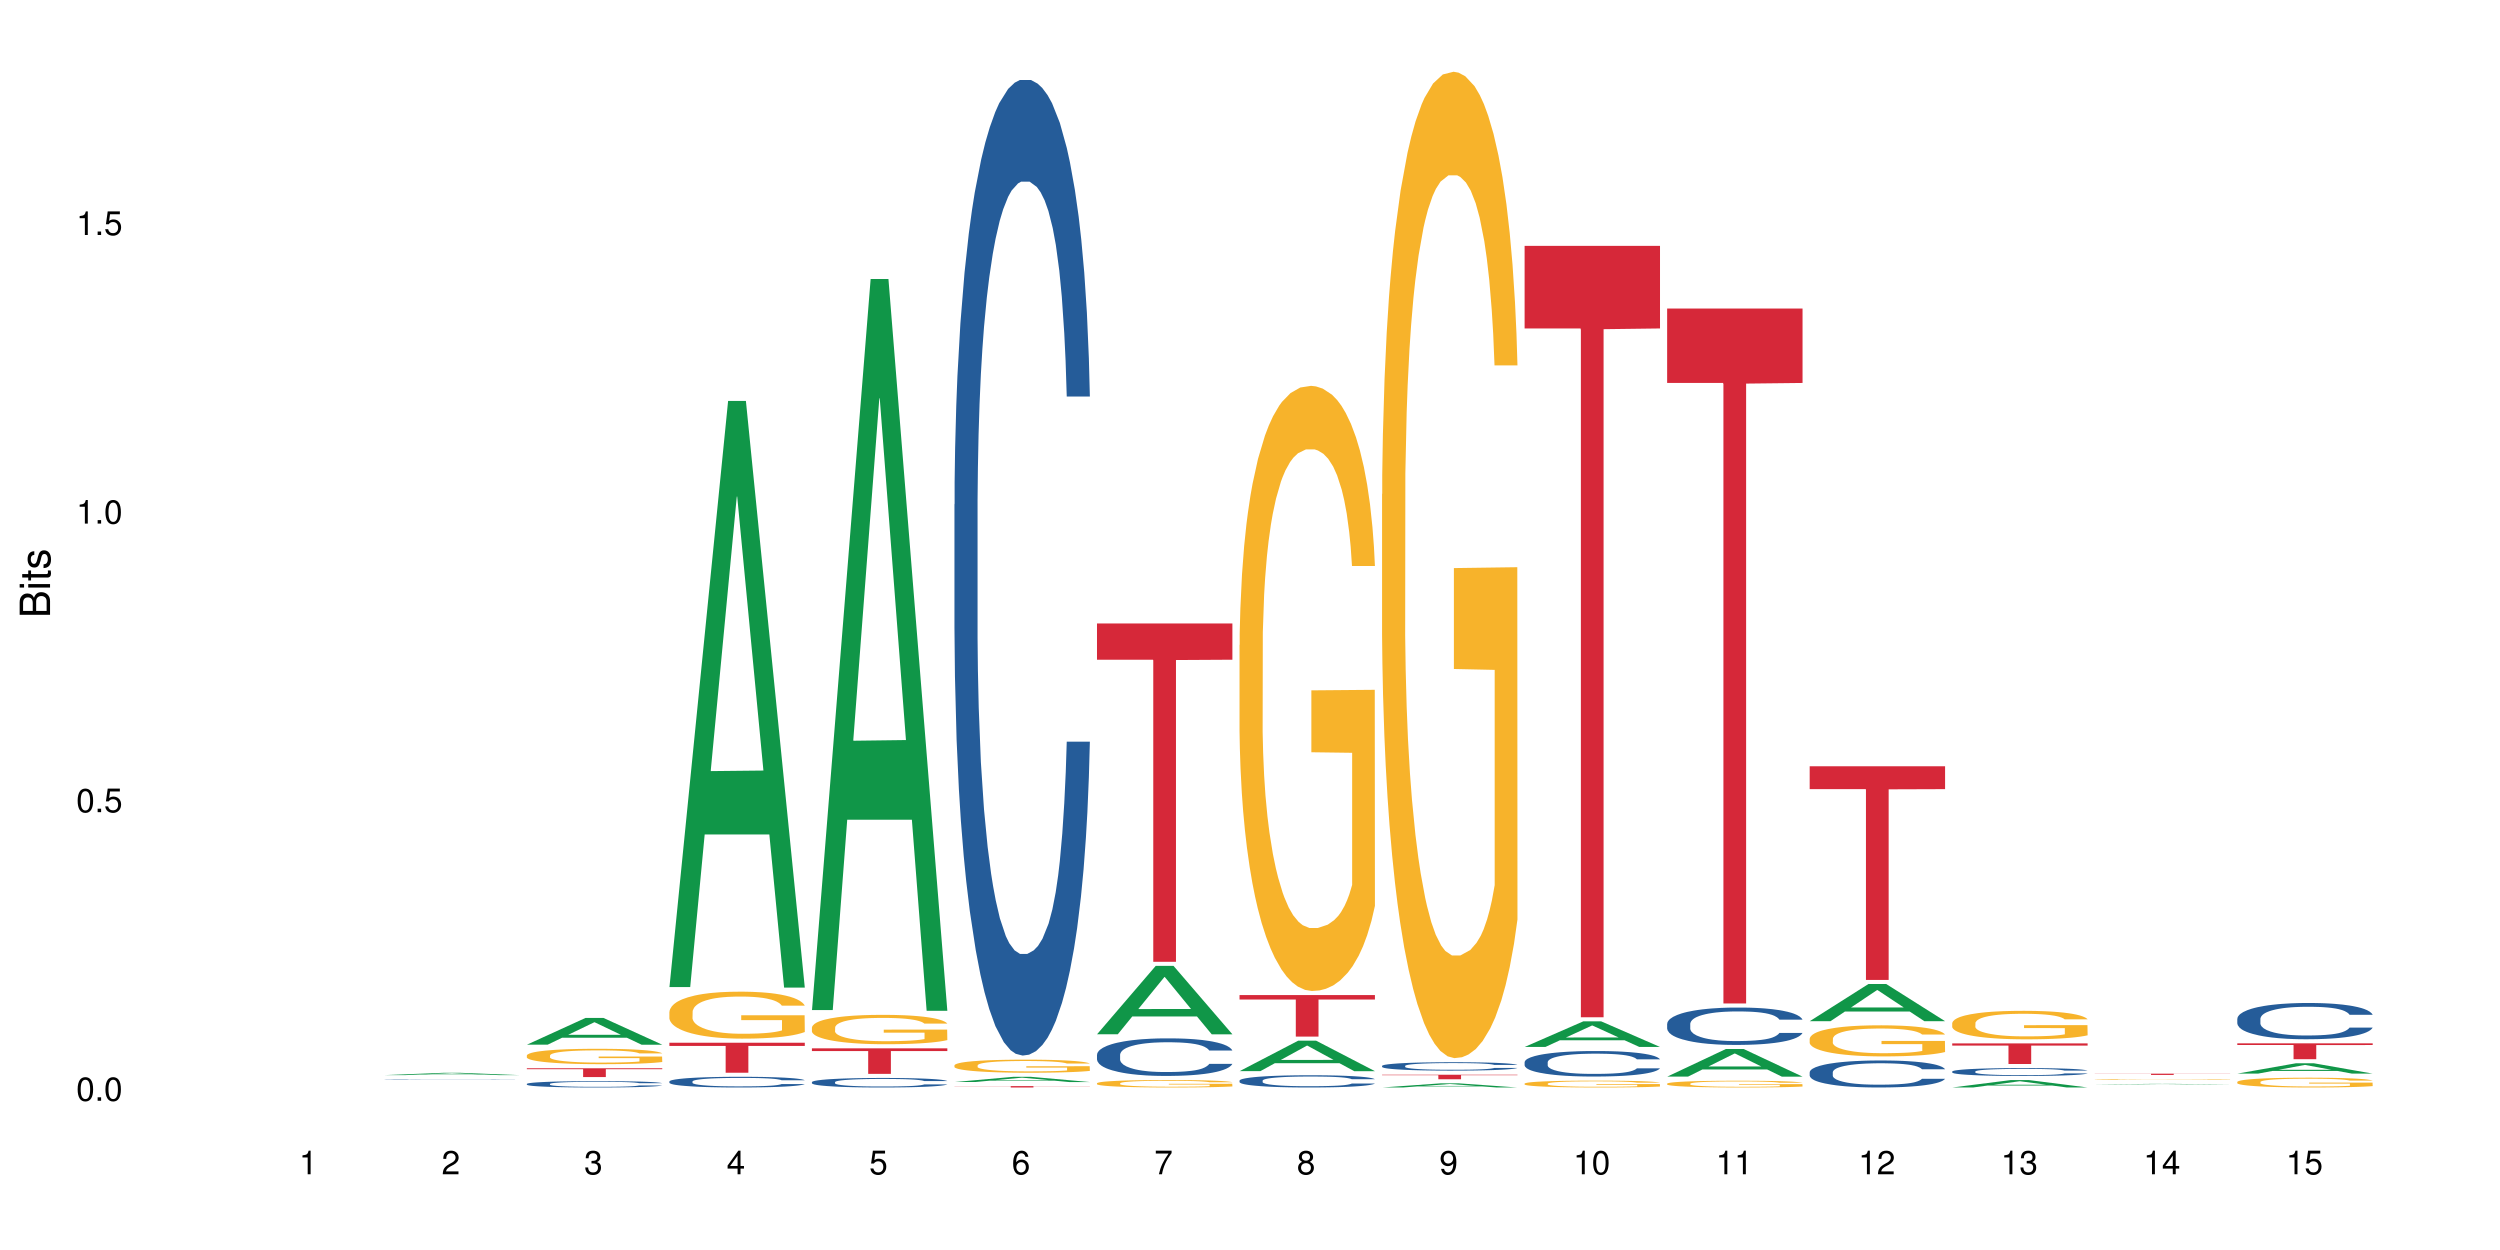 <?xml version="1.0" encoding="UTF-8"?>
<svg xmlns="http://www.w3.org/2000/svg" xmlns:xlink="http://www.w3.org/1999/xlink" width="720pt" height="360pt" viewBox="0 0 720 360" version="1.1">
<defs>
<g>
<symbol overflow="visible" id="glyph0-0">
<path style="stroke:none;" d=""/>
</symbol>
<symbol overflow="visible" id="glyph0-1">
<path style="stroke:none;" d="M 2.641 -6.797 C 2 -6.797 1.422 -6.531 1.078 -6.047 C 0.641 -5.453 0.406 -4.547 0.406 -3.297 C 0.406 -1 1.188 0.219 2.641 0.219 C 4.078 0.219 4.859 -1 4.859 -3.234 C 4.859 -4.562 4.656 -5.438 4.203 -6.047 C 3.844 -6.531 3.281 -6.797 2.641 -6.797 Z M 2.641 -6.047 C 3.547 -6.047 4 -5.125 4 -3.312 C 4 -1.375 3.562 -0.484 2.625 -0.484 C 1.734 -0.484 1.281 -1.422 1.281 -3.281 C 1.281 -5.141 1.734 -6.047 2.641 -6.047 Z M 2.641 -6.047 "/>
</symbol>
<symbol overflow="visible" id="glyph0-2">
<path style="stroke:none;" d="M 1.828 -1 L 0.828 -1 L 0.828 0 L 1.828 0 Z M 1.828 -1 "/>
</symbol>
<symbol overflow="visible" id="glyph0-3">
<path style="stroke:none;" d="M 4.562 -6.797 L 1.062 -6.797 L 0.547 -3.094 L 1.328 -3.094 C 1.719 -3.562 2.047 -3.734 2.578 -3.734 C 3.484 -3.734 4.062 -3.109 4.062 -2.094 C 4.062 -1.125 3.484 -0.531 2.578 -0.531 C 1.828 -0.531 1.375 -0.906 1.188 -1.672 L 0.328 -1.672 C 0.453 -1.109 0.547 -0.844 0.75 -0.594 C 1.125 -0.078 1.828 0.219 2.594 0.219 C 3.969 0.219 4.922 -0.781 4.922 -2.219 C 4.922 -3.562 4.031 -4.484 2.719 -4.484 C 2.25 -4.484 1.859 -4.359 1.469 -4.062 L 1.734 -5.969 L 4.562 -5.969 Z M 4.562 -6.797 "/>
</symbol>
<symbol overflow="visible" id="glyph0-4">
<path style="stroke:none;" d="M 2.484 -4.844 L 2.484 0 L 3.328 0 L 3.328 -6.797 L 2.766 -6.797 C 2.469 -5.75 2.281 -5.609 0.984 -5.453 L 0.984 -4.844 Z M 2.484 -4.844 "/>
</symbol>
<symbol overflow="visible" id="glyph0-5">
<path style="stroke:none;" d="M 4.859 -0.828 L 1.281 -0.828 C 1.359 -1.391 1.672 -1.75 2.5 -2.234 L 3.469 -2.75 C 4.406 -3.266 4.906 -3.969 4.906 -4.812 C 4.906 -5.375 4.672 -5.906 4.266 -6.266 C 3.859 -6.625 3.375 -6.797 2.719 -6.797 C 1.859 -6.797 1.219 -6.5 0.844 -5.922 C 0.609 -5.562 0.5 -5.125 0.484 -4.438 L 1.328 -4.438 C 1.359 -4.906 1.406 -5.188 1.531 -5.406 C 1.75 -5.812 2.188 -6.062 2.703 -6.062 C 3.469 -6.062 4.031 -5.516 4.031 -4.781 C 4.031 -4.25 3.719 -3.797 3.125 -3.438 L 2.234 -2.938 C 0.812 -2.141 0.406 -1.5 0.328 0 L 4.859 0 Z M 4.859 -0.828 "/>
</symbol>
<symbol overflow="visible" id="glyph0-6">
<path style="stroke:none;" d="M 2.125 -3.125 L 2.578 -3.125 C 3.516 -3.125 3.984 -2.703 3.984 -1.891 C 3.984 -1.031 3.469 -0.531 2.578 -0.531 C 1.656 -0.531 1.203 -0.984 1.156 -1.969 L 0.312 -1.969 C 0.344 -1.422 0.438 -1.078 0.609 -0.766 C 0.953 -0.109 1.625 0.219 2.547 0.219 C 3.953 0.219 4.859 -0.609 4.859 -1.906 C 4.859 -2.766 4.516 -3.25 3.703 -3.516 C 4.344 -3.766 4.656 -4.25 4.656 -4.938 C 4.656 -6.109 3.875 -6.797 2.578 -6.797 C 1.203 -6.797 0.484 -6.047 0.453 -4.609 L 1.297 -4.609 C 1.312 -5.016 1.344 -5.25 1.453 -5.453 C 1.641 -5.828 2.062 -6.062 2.594 -6.062 C 3.344 -6.062 3.797 -5.625 3.797 -4.906 C 3.797 -4.422 3.609 -4.141 3.25 -3.984 C 3.016 -3.891 2.719 -3.844 2.125 -3.844 Z M 2.125 -3.125 "/>
</symbol>
<symbol overflow="visible" id="glyph0-7">
<path style="stroke:none;" d="M 3.141 -1.625 L 3.141 0 L 3.984 0 L 3.984 -1.625 L 4.984 -1.625 L 4.984 -2.391 L 3.984 -2.391 L 3.984 -6.797 L 3.359 -6.797 L 0.266 -2.516 L 0.266 -1.625 Z M 3.141 -2.391 L 1 -2.391 L 3.141 -5.359 Z M 3.141 -2.391 "/>
</symbol>
<symbol overflow="visible" id="glyph0-8">
<path style="stroke:none;" d="M 4.781 -5.031 C 4.609 -6.141 3.891 -6.797 2.844 -6.797 C 2.094 -6.797 1.422 -6.438 1.031 -5.828 C 0.609 -5.172 0.406 -4.344 0.406 -3.094 C 0.406 -1.953 0.578 -1.234 0.984 -0.625 C 1.359 -0.078 1.953 0.219 2.703 0.219 C 3.984 0.219 4.922 -0.734 4.922 -2.078 C 4.922 -3.344 4.062 -4.234 2.844 -4.234 C 2.172 -4.234 1.641 -3.969 1.281 -3.469 C 1.281 -5.125 1.828 -6.047 2.797 -6.047 C 3.391 -6.047 3.797 -5.672 3.938 -5.031 Z M 2.734 -3.484 C 3.547 -3.484 4.062 -2.922 4.062 -2 C 4.062 -1.156 3.484 -0.531 2.703 -0.531 C 1.922 -0.531 1.328 -1.188 1.328 -2.047 C 1.328 -2.891 1.906 -3.484 2.734 -3.484 Z M 2.734 -3.484 "/>
</symbol>
<symbol overflow="visible" id="glyph0-9">
<path style="stroke:none;" d="M 4.984 -6.797 L 0.438 -6.797 L 0.438 -5.969 L 4.109 -5.969 C 2.5 -3.656 1.828 -2.234 1.328 0 L 2.219 0 C 2.594 -2.172 3.453 -4.047 4.984 -6.094 Z M 4.984 -6.797 "/>
</symbol>
<symbol overflow="visible" id="glyph0-10">
<path style="stroke:none;" d="M 3.75 -3.578 C 4.453 -4 4.688 -4.344 4.688 -4.984 C 4.688 -6.047 3.844 -6.797 2.641 -6.797 C 1.438 -6.797 0.594 -6.047 0.594 -4.984 C 0.594 -4.359 0.828 -4.016 1.516 -3.578 C 0.734 -3.203 0.359 -2.641 0.359 -1.891 C 0.359 -0.641 1.297 0.219 2.641 0.219 C 3.984 0.219 4.922 -0.641 4.922 -1.875 C 4.922 -2.641 4.531 -3.203 3.75 -3.578 Z M 2.641 -6.047 C 3.359 -6.047 3.812 -5.625 3.812 -4.969 C 3.812 -4.344 3.344 -3.922 2.641 -3.922 C 1.922 -3.922 1.453 -4.344 1.453 -4.984 C 1.453 -5.625 1.922 -6.047 2.641 -6.047 Z M 2.641 -3.203 C 3.484 -3.203 4.062 -2.672 4.062 -1.875 C 4.062 -1.062 3.484 -0.531 2.625 -0.531 C 1.797 -0.531 1.219 -1.078 1.219 -1.875 C 1.219 -2.672 1.797 -3.203 2.641 -3.203 Z M 2.641 -3.203 "/>
</symbol>
<symbol overflow="visible" id="glyph0-11">
<path style="stroke:none;" d="M 0.516 -1.547 C 0.672 -0.438 1.406 0.219 2.438 0.219 C 3.188 0.219 3.859 -0.141 4.266 -0.75 C 4.688 -1.406 4.891 -2.25 4.891 -3.484 C 4.891 -4.625 4.703 -5.359 4.312 -5.953 C 3.938 -6.5 3.344 -6.797 2.594 -6.797 C 1.297 -6.797 0.359 -5.844 0.359 -4.516 C 0.359 -3.25 1.234 -2.344 2.453 -2.344 C 3.094 -2.344 3.562 -2.578 4.016 -3.109 C 4 -1.453 3.469 -0.531 2.5 -0.531 C 1.906 -0.531 1.484 -0.906 1.359 -1.547 Z M 2.578 -6.062 C 3.375 -6.062 3.969 -5.406 3.969 -4.531 C 3.969 -3.688 3.375 -3.094 2.547 -3.094 C 1.734 -3.094 1.234 -3.672 1.234 -4.578 C 1.234 -5.438 1.797 -6.062 2.578 -6.062 Z M 2.578 -6.062 "/>
</symbol>
<symbol overflow="visible" id="glyph1-0">
<path style="stroke:none;" d=""/>
</symbol>
<symbol overflow="visible" id="glyph1-1">
<path style="stroke:none;" d="M 0 -0.953 L 0 -4.891 C 0 -5.719 -0.234 -6.344 -0.734 -6.797 C -1.188 -7.234 -1.812 -7.469 -2.5 -7.469 C -3.547 -7.469 -4.188 -7 -4.625 -5.875 C -4.984 -6.672 -5.641 -7.094 -6.531 -7.094 C -7.156 -7.094 -7.734 -6.859 -8.141 -6.391 C -8.562 -5.938 -8.75 -5.344 -8.75 -4.5 L -8.75 -0.953 Z M -4.984 -2.062 L -7.766 -2.062 L -7.766 -4.219 C -7.766 -4.844 -7.688 -5.203 -7.453 -5.5 C -7.219 -5.812 -6.859 -5.969 -6.375 -5.969 C -5.906 -5.969 -5.531 -5.812 -5.297 -5.5 C -5.062 -5.203 -4.984 -4.844 -4.984 -4.219 Z M -0.984 -2.062 L -4 -2.062 L -4 -4.781 C -4 -5.328 -3.859 -5.688 -3.578 -5.953 C -3.297 -6.219 -2.922 -6.359 -2.484 -6.359 C -2.062 -6.359 -1.688 -6.219 -1.406 -5.953 C -1.109 -5.688 -0.984 -5.328 -0.984 -4.781 Z M -0.984 -2.062 "/>
</symbol>
<symbol overflow="visible" id="glyph1-2">
<path style="stroke:none;" d="M -6.281 -1.797 L -6.281 -0.797 L 0 -0.797 L 0 -1.797 Z M -8.75 -1.797 L -8.75 -0.797 L -7.484 -0.797 L -7.484 -1.797 Z M -8.75 -1.797 "/>
</symbol>
<symbol overflow="visible" id="glyph1-3">
<path style="stroke:none;" d="M -6.281 -3.047 L -6.281 -2.016 L -8.016 -2.016 L -8.016 -1.016 L -6.281 -1.016 L -6.281 -0.172 L -5.469 -0.172 L -5.469 -1.016 L -0.719 -1.016 C -0.078 -1.016 0.281 -1.453 0.281 -2.234 C 0.281 -2.469 0.25 -2.719 0.188 -3.047 L -0.641 -3.047 C -0.609 -2.922 -0.594 -2.766 -0.594 -2.562 C -0.594 -2.141 -0.719 -2.016 -1.156 -2.016 L -5.469 -2.016 L -5.469 -3.047 Z M -6.281 -3.047 "/>
</symbol>
<symbol overflow="visible" id="glyph1-4">
<path style="stroke:none;" d="M -4.531 -5.25 C -5.766 -5.25 -6.469 -4.422 -6.469 -2.969 C -6.469 -1.516 -5.719 -0.562 -4.547 -0.562 C -3.562 -0.562 -3.094 -1.062 -2.734 -2.562 L -2.516 -3.484 C -2.344 -4.188 -2.094 -4.469 -1.625 -4.469 C -1.047 -4.469 -0.641 -3.875 -0.641 -3 C -0.641 -2.453 -0.797 -2 -1.062 -1.75 C -1.25 -1.594 -1.422 -1.531 -1.875 -1.469 L -1.875 -0.406 C -0.422 -0.453 0.281 -1.266 0.281 -2.922 C 0.281 -4.5 -0.5 -5.516 -1.719 -5.516 C -2.656 -5.516 -3.172 -4.984 -3.469 -3.734 L -3.703 -2.766 C -3.891 -1.953 -4.156 -1.609 -4.594 -1.609 C -5.172 -1.609 -5.547 -2.125 -5.547 -2.938 C -5.547 -3.75 -5.203 -4.172 -4.531 -4.203 Z M -4.531 -5.25 "/>
</symbol>
</g>
</defs>
<g id="surface109906">
<rect x="0" y="0" width="720" height="360" style="fill:rgb(100%,100%,100%);fill-opacity:1;stroke:none;"/>
<path style=" stroke:none;fill-rule:nonzero;fill:rgb(6.275%,58.824%,28.235%);fill-opacity:1;" d="M 110.68 309.637 L 110.723 309.637 L 127.598 308.973 L 132.719 308.973 L 149.68 309.637 L 143.719 309.637 L 139.469 309.465 L 120.848 309.465 L 116.68 309.637 L 110.68 309.637 L 122.637 309.391 L 137.762 309.391 L 130.223 309.082 L 130.055 309.082 L 122.598 309.391 L 122.637 309.391 Z M 110.68 309.637 "/>
<path style=" stroke:none;fill-rule:nonzero;fill:rgb(14.51%,36.078%,60%);fill-opacity:1;" d="M 110.68 310.871 L 110.727 310.871 L 110.727 310.867 L 110.871 310.863 L 111.203 310.855 L 111.535 310.852 L 112.391 310.844 L 113.582 310.836 L 114.816 310.832 L 115.723 310.828 L 116.531 310.828 L 118.383 310.82 L 119.574 310.82 L 120.859 310.816 L 122.426 310.816 L 123.57 310.812 L 138.789 310.812 L 141.023 310.816 L 143.02 310.82 L 143.922 310.824 L 145.352 310.828 L 146.445 310.828 L 147.207 310.832 L 148.062 310.836 L 148.82 310.844 L 149.395 310.848 L 149.68 310.855 L 143.02 310.855 L 142.688 310.852 L 142.305 310.848 L 141.594 310.84 L 140.879 310.836 L 139.883 310.832 L 138.977 310.832 L 137.742 310.828 L 135.504 310.828 L 134.41 310.824 L 128.988 310.824 L 127.137 310.828 L 124.711 310.828 L 123.711 310.832 L 122.523 310.832 L 121.715 310.836 L 120.715 310.84 L 120 310.84 L 119.191 310.844 L 118.719 310.848 L 118.289 310.852 L 117.91 310.855 L 117.625 310.859 L 117.434 310.863 L 117.34 310.867 L 117.34 310.887 L 117.434 310.891 L 117.672 310.898 L 118.289 310.906 L 119.191 310.91 L 120.238 310.918 L 121.238 310.922 L 121.809 310.922 L 122.57 310.926 L 123.758 310.926 L 125.473 310.93 L 136.027 310.93 L 137.789 310.926 L 138.883 310.926 L 139.832 310.922 L 140.547 310.922 L 141.023 310.918 L 141.734 310.914 L 142.305 310.91 L 142.734 310.906 L 143.02 310.902 L 149.68 310.902 L 149.395 310.906 L 148.535 310.914 L 147.871 310.918 L 147.109 310.922 L 146.016 310.93 L 145.113 310.93 L 143.922 310.934 L 142.828 310.938 L 141.641 310.938 L 139.883 310.941 L 137.504 310.941 L 136.027 310.945 L 124.898 310.945 L 122.473 310.941 L 120.715 310.938 L 119.336 310.938 L 118.148 310.934 L 116.816 310.93 L 115.102 310.926 L 114.059 310.922 L 113.344 310.918 L 112.535 310.914 L 111.965 310.91 L 111.297 310.902 L 110.824 310.895 L 110.68 310.887 Z M 110.68 310.871 "/>
<path style=" stroke:none;fill-rule:nonzero;fill:rgb(6.275%,58.824%,28.235%);fill-opacity:1;" d="M 151.73 300.867 L 151.773 300.859 L 168.648 293.156 L 173.77 293.156 L 190.73 300.875 L 184.77 300.875 L 180.52 298.859 L 161.898 298.859 L 157.73 300.867 L 151.73 300.867 L 163.688 298.027 L 178.812 298.02 L 171.27 294.418 L 171.188 294.41 L 171.105 294.434 L 163.648 298.02 L 163.688 298.027 Z M 151.73 300.867 "/>
<path style=" stroke:none;fill-rule:nonzero;fill:rgb(14.51%,36.078%,60%);fill-opacity:1;" d="M 151.73 312.164 L 151.777 312.16 L 151.777 312.121 L 151.922 312.059 L 152.254 311.977 L 152.586 311.922 L 153.441 311.824 L 154.633 311.73 L 155.867 311.656 L 156.773 311.613 L 157.582 311.578 L 159.434 311.516 L 160.625 311.484 L 161.91 311.457 L 163.477 311.43 L 164.617 311.414 L 167.188 311.387 L 169.09 311.375 L 170.562 311.367 L 173.75 311.367 L 175.652 311.375 L 177.031 311.383 L 178.555 311.398 L 179.84 311.414 L 182.074 311.449 L 184.07 311.496 L 184.973 311.523 L 186.402 311.574 L 187.496 311.625 L 188.254 311.668 L 189.113 311.73 L 189.871 311.805 L 190.445 311.891 L 190.73 311.961 L 184.07 311.961 L 183.738 311.895 L 183.355 311.844 L 182.645 311.773 L 181.93 311.727 L 180.934 311.676 L 180.027 311.645 L 178.793 311.613 L 177.699 311.594 L 176.555 311.578 L 175.461 311.57 L 173.371 311.559 L 170.945 311.559 L 170.039 311.562 L 168.188 311.574 L 167.188 311.586 L 165.762 311.609 L 164.762 311.633 L 163.574 311.664 L 162.766 311.695 L 161.766 311.738 L 161.051 311.777 L 160.242 311.832 L 159.77 311.875 L 159.34 311.918 L 158.961 311.977 L 158.676 312.035 L 158.484 312.094 L 158.391 312.156 L 158.391 312.414 L 158.484 312.473 L 158.723 312.543 L 159.34 312.645 L 160.242 312.734 L 161.289 312.805 L 162.289 312.855 L 162.859 312.879 L 163.621 312.906 L 164.809 312.938 L 166.52 312.973 L 167.52 312.984 L 169.043 313 L 170.613 313.004 L 172.703 313.004 L 174.559 313 L 175.797 312.992 L 177.078 312.977 L 178.84 312.949 L 179.934 312.922 L 180.883 312.891 L 181.598 312.859 L 182.074 312.832 L 182.785 312.781 L 183.355 312.723 L 183.785 312.664 L 184.07 312.609 L 190.73 312.609 L 190.445 312.676 L 190.016 312.738 L 189.586 312.789 L 188.922 312.848 L 188.16 312.898 L 187.066 312.957 L 186.164 312.996 L 184.973 313.039 L 183.879 313.07 L 182.691 313.098 L 180.934 313.129 L 179.789 313.148 L 178.555 313.164 L 177.078 313.176 L 175.227 313.188 L 173.227 313.195 L 171.371 313.195 L 169.375 313.191 L 167.902 313.188 L 165.949 313.172 L 163.523 313.141 L 161.766 313.109 L 160.387 313.078 L 159.199 313.043 L 157.867 313 L 156.152 312.926 L 155.105 312.867 L 154.395 312.82 L 153.586 312.758 L 153.016 312.699 L 152.348 312.605 L 151.875 312.484 L 151.73 312.395 Z M 151.73 312.164 "/>
<path style=" stroke:none;fill-rule:nonzero;fill:rgb(96.863%,70.196%,16.863%);fill-opacity:1;" d="M 151.73 303.949 L 151.777 303.945 L 151.777 303.863 L 151.969 303.68 L 152.445 303.43 L 153.062 303.223 L 153.727 303.062 L 154.156 302.977 L 154.871 302.855 L 155.488 302.766 L 157.059 302.582 L 159.055 302.414 L 160.148 302.34 L 161.387 302.273 L 163.145 302.195 L 163.953 302.168 L 166.426 302.102 L 169.23 302.062 L 172.324 302.051 L 173.75 302.055 L 175.699 302.07 L 178.363 302.113 L 179.887 302.152 L 181.074 302.195 L 182.312 302.246 L 183.832 302.328 L 185.258 302.426 L 186.402 302.523 L 187.543 302.645 L 188.492 302.773 L 189.301 302.914 L 190.016 303.086 L 190.445 303.227 L 190.73 303.371 L 184.117 303.371 L 183.738 303.227 L 183.309 303.117 L 182.598 302.984 L 181.883 302.887 L 181.168 302.809 L 179.84 302.707 L 178.695 302.641 L 177.27 302.582 L 175.891 302.547 L 174.32 302.523 L 173.371 302.516 L 170.848 302.516 L 168.566 302.543 L 167.234 302.574 L 166.285 302.609 L 164.953 302.668 L 164.145 302.719 L 163.668 302.75 L 162.242 302.875 L 161.289 302.988 L 160.766 303.066 L 160.102 303.188 L 159.625 303.297 L 159.102 303.457 L 158.816 303.582 L 158.438 303.855 L 158.391 304.586 L 158.531 304.738 L 158.816 304.906 L 159.199 305.051 L 159.77 305.203 L 160.34 305.32 L 161.336 305.48 L 162.195 305.586 L 162.859 305.652 L 164.145 305.762 L 164.668 305.801 L 165.902 305.871 L 167.188 305.93 L 168.758 305.977 L 169.945 306.004 L 171.848 306.023 L 174.273 306.023 L 177.129 306 L 178.934 305.965 L 180.172 305.934 L 180.98 305.906 L 181.977 305.859 L 182.691 305.82 L 183.355 305.777 L 184.164 305.707 L 184.164 304.738 L 172.418 304.734 L 172.418 304.281 L 190.68 304.277 L 190.73 305.859 L 189.73 305.969 L 188.492 306.074 L 187.305 306.156 L 186.066 306.227 L 184.309 306.301 L 182.883 306.352 L 180.695 306.406 L 178.695 306.445 L 176.605 306.469 L 174.75 306.48 L 172.562 306.484 L 170.613 306.477 L 168.52 306.453 L 166.855 306.418 L 165.332 306.379 L 163.812 306.328 L 161.91 306.242 L 160.672 306.172 L 159.387 306.086 L 158.105 305.988 L 156.961 305.879 L 156.203 305.793 L 155.441 305.695 L 154.633 305.574 L 153.871 305.434 L 153.301 305.309 L 152.777 305.168 L 152.398 305.035 L 152.016 304.852 L 151.824 304.707 L 151.73 304.582 Z M 151.73 303.949 "/>
<path style=" stroke:none;fill-rule:nonzero;fill:rgb(83.922%,15.686%,22.353%);fill-opacity:1;" d="M 151.73 307.66 L 190.73 307.66 L 190.73 307.93 L 174.477 307.934 L 174.477 310.195 L 167.938 310.195 L 167.938 307.938 L 167.84 307.93 L 151.73 307.93 Z M 151.73 307.66 "/>
<path style=" stroke:none;fill-rule:nonzero;fill:rgb(6.275%,58.824%,28.235%);fill-opacity:1;" d="M 192.781 284.266 L 192.824 284.105 L 209.695 115.469 L 214.82 115.469 L 231.781 284.426 L 225.82 284.426 L 221.57 240.32 L 202.949 240.32 L 198.781 284.266 L 192.781 284.266 L 204.738 222.078 L 219.863 221.918 L 212.32 143.07 L 212.238 142.914 L 212.156 143.391 L 204.699 221.918 L 204.738 222.078 Z M 192.781 284.266 "/>
<path style=" stroke:none;fill-rule:nonzero;fill:rgb(14.51%,36.078%,60%);fill-opacity:1;" d="M 192.781 311.457 L 192.828 311.453 L 192.828 311.387 L 192.973 311.281 L 193.305 311.145 L 193.637 311.051 L 194.492 310.887 L 195.684 310.727 L 196.918 310.602 L 197.824 310.527 L 198.633 310.473 L 200.484 310.367 L 201.676 310.316 L 202.957 310.266 L 204.527 310.219 L 205.668 310.191 L 208.238 310.145 L 210.141 310.125 L 211.613 310.117 L 214.801 310.117 L 216.703 310.129 L 218.082 310.145 L 219.605 310.164 L 220.887 310.191 L 223.125 310.254 L 225.121 310.332 L 226.023 310.375 L 227.453 310.465 L 228.547 310.547 L 229.305 310.621 L 230.164 310.727 L 230.922 310.852 L 231.496 310.996 L 231.781 311.117 L 225.121 311.117 L 224.789 311.004 L 224.406 310.918 L 223.695 310.801 L 222.98 310.719 L 221.984 310.637 L 221.078 310.586 L 219.844 310.531 L 218.75 310.496 L 217.605 310.473 L 216.512 310.457 L 214.422 310.438 L 211.996 310.438 L 211.09 310.445 L 209.238 310.469 L 208.238 310.488 L 206.812 310.527 L 205.812 310.562 L 204.625 310.617 L 203.816 310.668 L 202.816 310.738 L 202.102 310.805 L 201.293 310.898 L 200.82 310.969 L 200.391 311.047 L 200.012 311.141 L 199.727 311.238 L 199.535 311.344 L 199.441 311.441 L 199.441 311.879 L 199.535 311.98 L 199.773 312.098 L 200.391 312.27 L 201.293 312.418 L 202.34 312.539 L 203.34 312.621 L 203.91 312.66 L 204.672 312.707 L 205.859 312.762 L 207.57 312.82 L 208.57 312.84 L 210.094 312.863 L 211.664 312.875 L 213.754 312.875 L 215.609 312.863 L 216.848 312.852 L 218.129 312.828 L 219.891 312.781 L 220.984 312.734 L 221.934 312.68 L 222.648 312.629 L 223.125 312.582 L 223.836 312.496 L 224.406 312.398 L 224.836 312.301 L 225.121 312.207 L 231.781 312.207 L 231.496 312.316 L 231.066 312.43 L 230.637 312.508 L 229.973 312.609 L 229.211 312.695 L 228.117 312.793 L 227.215 312.859 L 226.023 312.93 L 224.93 312.98 L 223.742 313.031 L 221.984 313.086 L 220.84 313.113 L 219.605 313.141 L 218.129 313.16 L 216.277 313.184 L 214.277 313.191 L 212.422 313.195 L 210.426 313.191 L 208.953 313.18 L 207 313.152 L 204.574 313.102 L 202.816 313.051 L 201.438 312.996 L 200.25 312.941 L 198.918 312.863 L 197.203 312.738 L 196.156 312.645 L 195.445 312.566 L 194.637 312.457 L 194.066 312.359 L 193.398 312.199 L 192.926 312 L 192.781 311.844 Z M 192.781 311.457 "/>
<path style=" stroke:none;fill-rule:nonzero;fill:rgb(96.863%,70.196%,16.863%);fill-opacity:1;" d="M 192.781 291.395 L 192.828 291.383 L 192.828 291.137 L 193.02 290.578 L 193.496 289.812 L 194.113 289.184 L 194.777 288.688 L 195.207 288.43 L 195.922 288.059 L 196.539 287.785 L 198.109 287.23 L 200.105 286.711 L 201.199 286.488 L 202.438 286.277 L 204.195 286.043 L 205.004 285.957 L 207.477 285.758 L 210.281 285.637 L 213.375 285.598 L 214.801 285.613 L 216.75 285.66 L 219.414 285.797 L 220.938 285.922 L 222.125 286.043 L 223.363 286.203 L 224.883 286.453 L 226.309 286.75 L 227.453 287.043 L 228.594 287.414 L 229.543 287.812 L 230.352 288.242 L 231.066 288.762 L 231.496 289.195 L 231.781 289.629 L 225.168 289.629 L 224.789 289.195 L 224.359 288.859 L 223.648 288.453 L 222.934 288.156 L 222.219 287.922 L 220.887 287.602 L 219.746 287.402 L 218.32 287.23 L 216.941 287.117 L 215.371 287.043 L 214.422 287.02 L 211.898 287.02 L 209.617 287.105 L 208.285 287.207 L 207.336 287.305 L 206.004 287.488 L 205.195 287.637 L 204.719 287.738 L 203.293 288.121 L 202.34 288.465 L 201.816 288.699 L 201.152 289.07 L 200.676 289.406 L 200.152 289.898 L 199.867 290.27 L 199.488 291.109 L 199.441 293.336 L 199.582 293.805 L 199.867 294.312 L 200.25 294.754 L 200.82 295.227 L 201.391 295.582 L 202.387 296.066 L 203.246 296.387 L 203.91 296.598 L 205.195 296.93 L 205.719 297.043 L 206.953 297.266 L 208.238 297.438 L 209.809 297.586 L 210.996 297.66 L 212.898 297.723 L 215.324 297.723 L 218.18 297.648 L 219.984 297.547 L 221.223 297.449 L 222.031 297.363 L 223.027 297.227 L 223.742 297.102 L 224.406 296.969 L 225.215 296.758 L 225.215 293.805 L 213.469 293.793 L 213.469 292.406 L 231.73 292.395 L 231.781 297.227 L 230.781 297.559 L 229.543 297.883 L 228.355 298.129 L 227.117 298.34 L 225.359 298.574 L 223.934 298.723 L 221.746 298.895 L 219.746 299.008 L 217.656 299.082 L 215.801 299.117 L 213.613 299.129 L 211.664 299.105 L 209.57 299.031 L 207.906 298.934 L 206.383 298.809 L 204.859 298.648 L 202.957 298.387 L 201.723 298.18 L 200.438 297.918 L 199.152 297.609 L 198.012 297.277 L 197.25 297.016 L 196.492 296.719 L 195.684 296.348 L 194.922 295.93 L 194.352 295.547 L 193.828 295.113 L 193.445 294.707 L 193.066 294.148 L 192.875 293.707 L 192.781 293.32 Z M 192.781 291.395 "/>
<path style=" stroke:none;fill-rule:nonzero;fill:rgb(83.922%,15.686%,22.353%);fill-opacity:1;" d="M 192.781 300.305 L 231.781 300.305 L 231.781 301.23 L 215.527 301.238 L 215.527 308.941 L 208.988 308.941 L 208.988 301.246 L 208.891 301.23 L 192.781 301.23 Z M 192.781 300.305 "/>
<path style=" stroke:none;fill-rule:nonzero;fill:rgb(6.275%,58.824%,28.235%);fill-opacity:1;" d="M 233.832 290.902 L 233.875 290.703 L 250.746 80.352 L 255.871 80.352 L 272.832 291.102 L 266.871 291.102 L 262.621 236.09 L 244 236.09 L 239.832 290.902 L 233.832 290.902 L 245.789 213.332 L 260.914 213.133 L 253.371 114.785 L 253.289 114.586 L 253.207 115.18 L 245.75 213.133 L 245.789 213.332 Z M 233.832 290.902 "/>
<path style=" stroke:none;fill-rule:nonzero;fill:rgb(14.51%,36.078%,60%);fill-opacity:1;" d="M 233.832 311.645 L 233.879 311.645 L 233.879 311.582 L 234.023 311.488 L 234.355 311.367 L 234.688 311.285 L 235.543 311.137 L 236.734 310.992 L 237.969 310.883 L 238.875 310.816 L 239.684 310.77 L 241.535 310.676 L 242.727 310.629 L 244.008 310.586 L 245.578 310.543 L 246.719 310.516 L 249.289 310.477 L 251.191 310.461 L 252.664 310.453 L 255.852 310.453 L 257.754 310.461 L 259.133 310.473 L 260.656 310.496 L 261.938 310.516 L 264.176 310.574 L 266.172 310.645 L 267.074 310.684 L 268.504 310.762 L 269.598 310.836 L 270.355 310.902 L 271.215 310.992 L 271.973 311.105 L 272.543 311.234 L 272.832 311.344 L 266.172 311.344 L 265.84 311.242 L 265.457 311.164 L 264.746 311.062 L 264.031 310.988 L 263.031 310.914 L 262.129 310.867 L 260.895 310.82 L 259.801 310.789 L 258.656 310.77 L 257.562 310.754 L 255.473 310.738 L 253.047 310.738 L 252.141 310.742 L 250.289 310.762 L 249.289 310.781 L 247.863 310.816 L 246.863 310.848 L 245.676 310.898 L 244.867 310.941 L 243.867 311.008 L 243.152 311.062 L 242.344 311.148 L 241.871 311.211 L 241.441 311.281 L 241.062 311.363 L 240.777 311.449 L 240.586 311.543 L 240.492 311.633 L 240.492 312.023 L 240.586 312.113 L 240.824 312.219 L 241.441 312.371 L 242.344 312.504 L 243.391 312.609 L 244.391 312.684 L 244.961 312.719 L 245.723 312.758 L 246.91 312.809 L 248.621 312.859 L 249.621 312.879 L 251.145 312.898 L 252.711 312.91 L 254.805 312.91 L 256.66 312.898 L 257.898 312.887 L 259.18 312.867 L 260.941 312.824 L 262.035 312.785 L 262.984 312.738 L 263.699 312.688 L 264.176 312.648 L 264.887 312.57 L 265.457 312.484 L 265.887 312.398 L 266.172 312.312 L 272.832 312.312 L 272.543 312.414 L 272.117 312.512 L 271.688 312.582 L 271.023 312.672 L 270.262 312.75 L 269.168 312.836 L 268.266 312.895 L 267.074 312.957 L 265.98 313.004 L 264.793 313.047 L 263.031 313.098 L 261.891 313.125 L 260.656 313.145 L 259.18 313.164 L 257.324 313.184 L 255.328 313.191 L 253.473 313.195 L 251.477 313.191 L 250.004 313.18 L 248.051 313.16 L 245.625 313.113 L 243.867 313.066 L 242.488 313.02 L 241.297 312.969 L 239.969 312.898 L 238.254 312.789 L 237.207 312.703 L 236.496 312.633 L 235.688 312.535 L 235.117 312.449 L 234.449 312.309 L 233.977 312.129 L 233.832 311.992 Z M 233.832 311.645 "/>
<path style=" stroke:none;fill-rule:nonzero;fill:rgb(96.863%,70.196%,16.863%);fill-opacity:1;" d="M 233.832 295.902 L 233.879 295.895 L 233.879 295.738 L 234.07 295.391 L 234.547 294.91 L 235.164 294.516 L 235.828 294.207 L 236.258 294.047 L 236.973 293.812 L 237.59 293.645 L 239.16 293.297 L 241.156 292.973 L 242.25 292.832 L 243.488 292.699 L 245.246 292.555 L 246.055 292.5 L 248.527 292.375 L 251.332 292.297 L 254.426 292.277 L 255.852 292.285 L 257.801 292.312 L 260.465 292.398 L 261.988 292.477 L 263.176 292.555 L 264.414 292.656 L 265.934 292.809 L 267.359 292.996 L 268.504 293.18 L 269.645 293.41 L 270.594 293.66 L 271.402 293.93 L 272.117 294.254 L 272.543 294.523 L 272.832 294.797 L 266.219 294.797 L 265.84 294.523 L 265.41 294.316 L 264.699 294.062 L 263.984 293.875 L 263.27 293.73 L 261.938 293.527 L 260.797 293.402 L 259.371 293.297 L 257.992 293.227 L 256.422 293.18 L 255.473 293.164 L 252.949 293.164 L 250.668 293.219 L 249.336 293.281 L 248.387 293.344 L 247.055 293.457 L 246.246 293.551 L 245.77 293.613 L 244.344 293.852 L 243.391 294.07 L 242.867 294.215 L 242.203 294.449 L 241.727 294.656 L 241.203 294.965 L 240.918 295.199 L 240.539 295.723 L 240.492 297.113 L 240.633 297.41 L 240.918 297.727 L 241.297 298.004 L 241.871 298.297 L 242.441 298.523 L 243.438 298.824 L 244.297 299.023 L 244.961 299.156 L 246.246 299.363 L 246.77 299.434 L 248.004 299.574 L 249.289 299.68 L 250.859 299.773 L 252.047 299.82 L 253.949 299.859 L 256.375 299.859 L 259.227 299.812 L 261.035 299.75 L 262.273 299.688 L 263.082 299.633 L 264.078 299.551 L 264.793 299.473 L 265.457 299.387 L 266.266 299.258 L 266.266 297.41 L 254.52 297.402 L 254.52 296.535 L 272.781 296.527 L 272.832 299.551 L 271.832 299.758 L 270.594 299.961 L 269.406 300.113 L 268.168 300.246 L 266.41 300.391 L 264.984 300.484 L 262.797 300.594 L 260.797 300.664 L 258.707 300.711 L 256.852 300.73 L 254.664 300.738 L 252.711 300.723 L 250.621 300.68 L 248.957 300.617 L 247.434 300.539 L 245.91 300.438 L 244.008 300.277 L 242.773 300.145 L 241.488 299.984 L 240.203 299.789 L 239.062 299.582 L 238.301 299.418 L 237.543 299.234 L 236.734 299 L 235.973 298.738 L 235.402 298.5 L 234.879 298.227 L 234.496 297.973 L 234.117 297.625 L 233.926 297.348 L 233.832 297.105 Z M 233.832 295.902 "/>
<path style=" stroke:none;fill-rule:nonzero;fill:rgb(83.922%,15.686%,22.353%);fill-opacity:1;" d="M 233.832 301.914 L 272.832 301.914 L 272.832 302.703 L 256.578 302.711 L 256.578 309.277 L 250.039 309.277 L 250.039 302.715 L 249.941 302.703 L 233.832 302.703 Z M 233.832 301.914 "/>
<path style=" stroke:none;fill-rule:nonzero;fill:rgb(6.275%,58.824%,28.235%);fill-opacity:1;" d="M 274.883 311.625 L 274.926 311.625 L 291.797 310.125 L 296.922 310.125 L 313.883 311.629 L 307.922 311.629 L 303.672 311.234 L 285.051 311.234 L 280.883 311.625 L 274.883 311.625 L 286.84 311.074 L 301.965 311.07 L 294.422 310.371 L 294.34 310.367 L 294.258 310.371 L 286.801 311.07 L 286.84 311.074 Z M 274.883 311.625 "/>
<path style=" stroke:none;fill-rule:nonzero;fill:rgb(14.51%,36.078%,60%);fill-opacity:1;" d="M 274.883 145.285 L 274.93 145.027 L 274.93 138.863 L 275.074 129.105 L 275.406 116.777 L 275.738 108.305 L 276.594 93.148 L 277.785 78.512 L 279.02 67.211 L 279.926 60.531 L 280.734 55.395 L 282.586 45.895 L 283.777 41.016 L 285.059 36.648 L 286.629 32.281 L 287.77 29.715 L 290.34 25.605 L 292.242 23.805 L 293.715 23.035 L 296.902 23.035 L 298.805 24.062 L 300.184 25.348 L 301.707 27.402 L 302.988 29.715 L 305.227 35.363 L 307.223 42.555 L 308.125 46.664 L 309.555 54.625 L 310.648 62.332 L 311.406 69.008 L 312.266 78.512 L 313.023 90.066 L 313.594 103.168 L 313.883 114.211 L 307.223 114.211 L 306.891 103.938 L 306.508 95.977 L 305.797 85.445 L 305.082 77.996 L 304.082 70.551 L 303.18 65.668 L 301.945 60.789 L 300.852 57.707 L 299.707 55.395 L 298.613 53.855 L 296.523 52.312 L 294.098 52.312 L 293.191 52.828 L 291.34 54.883 L 290.34 56.68 L 288.914 60.277 L 287.914 63.613 L 286.727 68.75 L 285.918 73.117 L 284.918 79.797 L 284.203 85.703 L 283.395 94.176 L 282.922 100.598 L 282.492 107.789 L 282.113 116.266 L 281.828 125.254 L 281.637 134.758 L 281.539 144 L 281.539 183.809 L 281.637 193.055 L 281.875 203.844 L 282.492 219.508 L 283.395 233.121 L 284.441 243.906 L 285.441 251.613 L 286.012 255.207 L 286.773 259.316 L 287.961 264.453 L 289.672 269.59 L 290.672 271.645 L 292.195 273.699 L 293.762 274.727 L 295.855 274.727 L 297.711 273.699 L 298.949 272.414 L 300.23 270.359 L 301.992 265.996 L 303.086 261.887 L 304.035 257.004 L 304.75 252.125 L 305.227 248.016 L 305.938 240.055 L 306.508 231.324 L 306.938 222.336 L 307.223 213.602 L 313.883 213.602 L 313.594 223.875 L 313.168 233.891 L 312.738 241.34 L 312.074 250.328 L 311.312 258.289 L 310.219 267.277 L 309.316 273.188 L 308.125 279.605 L 307.031 284.484 L 305.844 288.852 L 304.082 293.988 L 302.941 296.559 L 301.707 298.867 L 300.23 300.922 L 298.375 302.723 L 296.379 303.75 L 294.523 304.004 L 292.527 303.492 L 291.051 302.465 L 289.102 300.152 L 286.676 295.531 L 284.918 290.648 L 283.539 285.77 L 282.348 280.633 L 281.02 273.699 L 279.305 262.398 L 278.258 253.668 L 277.547 246.477 L 276.738 236.461 L 276.168 227.469 L 275.5 213.09 L 275.027 194.855 L 274.883 180.727 Z M 274.883 145.285 "/>
<path style=" stroke:none;fill-rule:nonzero;fill:rgb(96.863%,70.196%,16.863%);fill-opacity:1;" d="M 274.883 306.793 L 274.93 306.789 L 274.93 306.723 L 275.121 306.566 L 275.598 306.355 L 276.215 306.18 L 276.879 306.039 L 277.309 305.969 L 278.023 305.863 L 278.641 305.789 L 280.211 305.633 L 282.207 305.488 L 283.301 305.43 L 284.539 305.371 L 286.297 305.305 L 287.105 305.281 L 289.578 305.227 L 292.383 305.191 L 295.477 305.18 L 296.902 305.184 L 298.852 305.195 L 301.516 305.234 L 303.039 305.27 L 304.227 305.305 L 305.465 305.348 L 306.984 305.418 L 308.41 305.5 L 309.555 305.582 L 310.695 305.688 L 311.645 305.797 L 312.453 305.918 L 313.168 306.062 L 313.594 306.18 L 313.883 306.301 L 307.27 306.301 L 306.891 306.18 L 306.461 306.09 L 305.75 305.977 L 305.035 305.891 L 304.32 305.828 L 302.988 305.738 L 301.848 305.684 L 300.422 305.633 L 299.043 305.602 L 297.473 305.582 L 296.523 305.574 L 294 305.574 L 291.719 305.602 L 290.387 305.629 L 289.438 305.656 L 288.105 305.707 L 287.297 305.746 L 286.82 305.777 L 285.395 305.883 L 284.441 305.98 L 283.918 306.043 L 283.254 306.148 L 282.777 306.238 L 282.254 306.379 L 281.969 306.48 L 281.59 306.715 L 281.539 307.336 L 281.684 307.465 L 281.969 307.605 L 282.348 307.73 L 282.922 307.859 L 283.492 307.961 L 284.488 308.094 L 285.344 308.184 L 286.012 308.242 L 287.297 308.336 L 287.82 308.367 L 289.055 308.43 L 290.34 308.477 L 291.91 308.52 L 293.098 308.539 L 295 308.555 L 297.426 308.555 L 300.277 308.535 L 302.086 308.508 L 303.324 308.48 L 304.133 308.457 L 305.129 308.418 L 305.844 308.383 L 306.508 308.348 L 307.316 308.289 L 307.316 307.465 L 295.57 307.461 L 295.57 307.078 L 313.832 307.074 L 313.883 308.418 L 312.883 308.512 L 311.645 308.602 L 310.457 308.672 L 309.219 308.73 L 307.461 308.793 L 306.035 308.836 L 303.848 308.883 L 301.848 308.914 L 299.758 308.934 L 297.902 308.945 L 295.715 308.949 L 293.762 308.941 L 291.672 308.922 L 290.008 308.895 L 288.484 308.859 L 286.961 308.816 L 285.059 308.742 L 283.824 308.684 L 282.539 308.613 L 281.254 308.527 L 280.113 308.434 L 279.352 308.359 L 278.594 308.277 L 277.785 308.176 L 277.023 308.059 L 276.453 307.949 L 275.93 307.832 L 275.547 307.715 L 275.168 307.562 L 274.977 307.438 L 274.883 307.332 Z M 274.883 306.793 "/>
<path style=" stroke:none;fill-rule:nonzero;fill:rgb(83.922%,15.686%,22.353%);fill-opacity:1;" d="M 274.883 312.801 L 313.883 312.801 L 313.883 312.844 L 297.629 312.844 L 297.629 313.195 L 291.09 313.195 L 291.09 312.844 L 274.883 312.844 Z M 274.883 312.801 "/>
<path style=" stroke:none;fill-rule:nonzero;fill:rgb(6.275%,58.824%,28.235%);fill-opacity:1;" d="M 315.934 297.859 L 315.977 297.84 L 332.848 278.172 L 337.973 278.172 L 354.93 297.879 L 348.973 297.879 L 344.723 292.734 L 326.102 292.734 L 321.934 297.859 L 315.934 297.859 L 327.891 290.605 L 343.016 290.59 L 335.473 281.395 L 335.391 281.375 L 335.309 281.43 L 327.848 290.59 L 327.891 290.605 Z M 315.934 297.859 "/>
<path style=" stroke:none;fill-rule:nonzero;fill:rgb(14.51%,36.078%,60%);fill-opacity:1;" d="M 315.934 303.758 L 315.98 303.75 L 315.98 303.512 L 316.125 303.137 L 316.457 302.664 L 316.789 302.336 L 317.645 301.754 L 318.836 301.188 L 320.07 300.754 L 320.977 300.496 L 321.781 300.301 L 323.637 299.934 L 324.828 299.746 L 326.109 299.578 L 327.68 299.41 L 328.82 299.309 L 331.391 299.152 L 333.293 299.082 L 334.766 299.055 L 337.953 299.055 L 339.855 299.094 L 341.234 299.141 L 342.758 299.223 L 344.039 299.309 L 346.277 299.527 L 348.273 299.805 L 349.176 299.961 L 350.605 300.27 L 351.699 300.566 L 352.457 300.824 L 353.316 301.188 L 354.074 301.633 L 354.645 302.137 L 354.93 302.562 L 348.273 302.562 L 347.941 302.168 L 347.559 301.859 L 346.848 301.457 L 346.133 301.168 L 345.133 300.883 L 344.23 300.695 L 342.996 300.508 L 341.902 300.387 L 340.758 300.301 L 339.664 300.238 L 337.574 300.18 L 335.148 300.18 L 334.242 300.199 L 332.391 300.277 L 331.391 300.348 L 329.965 300.488 L 328.965 300.617 L 327.777 300.812 L 326.969 300.98 L 325.969 301.238 L 325.254 301.465 L 324.445 301.793 L 323.973 302.039 L 323.543 302.316 L 323.164 302.641 L 322.879 302.988 L 322.688 303.355 L 322.59 303.711 L 322.59 305.242 L 322.688 305.598 L 322.926 306.016 L 323.543 306.617 L 324.445 307.141 L 325.492 307.555 L 326.492 307.852 L 327.062 307.992 L 327.824 308.148 L 329.012 308.348 L 330.723 308.547 L 331.723 308.625 L 333.246 308.703 L 334.812 308.742 L 336.906 308.742 L 338.762 308.703 L 340 308.652 L 341.281 308.574 L 343.043 308.406 L 344.137 308.25 L 345.086 308.062 L 345.801 307.871 L 346.277 307.715 L 346.988 307.41 L 347.559 307.07 L 347.988 306.727 L 348.273 306.391 L 354.93 306.391 L 354.645 306.785 L 354.219 307.172 L 353.789 307.457 L 353.125 307.805 L 352.363 308.109 L 351.27 308.457 L 350.367 308.684 L 349.176 308.93 L 348.082 309.117 L 346.895 309.285 L 345.133 309.484 L 343.992 309.582 L 342.758 309.672 L 341.281 309.75 L 339.426 309.82 L 337.43 309.859 L 335.574 309.871 L 333.578 309.852 L 332.102 309.812 L 330.152 309.723 L 327.727 309.543 L 325.969 309.355 L 324.59 309.168 L 323.398 308.969 L 322.07 308.703 L 320.355 308.27 L 319.309 307.934 L 318.598 307.656 L 317.789 307.27 L 317.219 306.922 L 316.551 306.371 L 316.074 305.668 L 315.934 305.125 Z M 315.934 303.758 "/>
<path style=" stroke:none;fill-rule:nonzero;fill:rgb(96.863%,70.196%,16.863%);fill-opacity:1;" d="M 315.934 311.965 L 315.98 311.965 L 315.98 311.926 L 316.172 311.836 L 316.648 311.715 L 317.266 311.613 L 317.93 311.535 L 318.359 311.496 L 319.074 311.438 L 319.691 311.395 L 321.262 311.305 L 323.258 311.223 L 324.352 311.188 L 325.586 311.152 L 327.348 311.117 L 328.156 311.102 L 330.629 311.07 L 333.434 311.051 L 336.527 311.047 L 337.953 311.047 L 339.902 311.055 L 342.566 311.078 L 344.09 311.098 L 345.277 311.117 L 346.516 311.141 L 348.035 311.18 L 349.461 311.227 L 350.605 311.273 L 351.746 311.332 L 352.695 311.398 L 353.504 311.465 L 354.219 311.547 L 354.645 311.617 L 354.93 311.684 L 348.32 311.684 L 347.941 311.617 L 347.512 311.562 L 346.801 311.5 L 346.086 311.453 L 345.371 311.414 L 344.039 311.363 L 342.898 311.332 L 341.473 311.305 L 340.094 311.285 L 338.523 311.273 L 337.574 311.27 L 335.051 311.27 L 332.77 311.285 L 331.438 311.301 L 330.488 311.316 L 329.156 311.344 L 328.348 311.371 L 327.871 311.387 L 326.445 311.445 L 325.492 311.5 L 324.969 311.539 L 324.305 311.598 L 323.828 311.648 L 323.305 311.73 L 323.02 311.789 L 322.641 311.922 L 322.59 312.273 L 322.734 312.348 L 323.02 312.43 L 323.398 312.5 L 323.973 312.574 L 324.543 312.633 L 325.539 312.707 L 326.395 312.762 L 327.062 312.793 L 328.348 312.848 L 328.871 312.863 L 330.105 312.898 L 331.391 312.926 L 332.961 312.949 L 334.148 312.961 L 336.051 312.973 L 338.477 312.973 L 341.328 312.961 L 343.137 312.945 L 344.375 312.93 L 345.184 312.914 L 346.18 312.895 L 346.895 312.875 L 347.559 312.852 L 348.367 312.82 L 348.367 312.348 L 336.621 312.348 L 336.621 312.129 L 354.883 312.125 L 354.93 312.895 L 353.934 312.945 L 352.695 312.996 L 351.508 313.035 L 350.27 313.07 L 348.512 313.109 L 347.086 313.133 L 344.898 313.16 L 342.898 313.176 L 340.809 313.188 L 338.953 313.195 L 336.766 313.195 L 334.812 313.191 L 332.723 313.18 L 331.059 313.164 L 329.535 313.145 L 328.012 313.121 L 326.109 313.078 L 324.875 313.043 L 323.59 313.004 L 322.305 312.953 L 321.164 312.902 L 320.402 312.859 L 319.645 312.812 L 318.836 312.754 L 318.074 312.688 L 317.504 312.625 L 316.98 312.559 L 316.598 312.492 L 316.219 312.406 L 316.027 312.332 L 315.934 312.273 Z M 315.934 311.965 "/>
<path style=" stroke:none;fill-rule:nonzero;fill:rgb(83.922%,15.686%,22.353%);fill-opacity:1;" d="M 315.934 179.566 L 354.93 179.566 L 354.93 189.996 L 338.68 190.09 L 338.68 277 L 332.141 277 L 332.141 190.18 L 332.043 189.996 L 315.934 189.996 Z M 315.934 179.566 "/>
<path style=" stroke:none;fill-rule:nonzero;fill:rgb(6.275%,58.824%,28.235%);fill-opacity:1;" d="M 356.984 308.492 L 357.027 308.484 L 373.898 299.707 L 379.023 299.707 L 395.98 308.5 L 390.023 308.5 L 385.773 306.207 L 367.148 306.207 L 362.984 308.492 L 356.984 308.492 L 368.941 305.258 L 384.066 305.25 L 376.523 301.145 L 376.441 301.137 L 376.359 301.16 L 368.898 305.25 L 368.941 305.258 Z M 356.984 308.492 "/>
<path style=" stroke:none;fill-rule:nonzero;fill:rgb(14.51%,36.078%,60%);fill-opacity:1;" d="M 356.984 311.207 L 357.031 311.203 L 357.031 311.125 L 357.176 311.004 L 357.508 310.852 L 357.84 310.742 L 358.695 310.555 L 359.887 310.371 L 361.121 310.23 L 362.023 310.145 L 362.832 310.082 L 364.688 309.961 L 365.879 309.902 L 367.16 309.848 L 368.73 309.793 L 369.871 309.758 L 372.441 309.707 L 374.344 309.684 L 375.816 309.676 L 379.004 309.676 L 380.906 309.688 L 382.285 309.703 L 383.809 309.73 L 385.09 309.758 L 387.328 309.832 L 389.324 309.922 L 390.227 309.973 L 391.656 310.07 L 392.75 310.168 L 393.508 310.25 L 394.367 310.371 L 395.125 310.516 L 395.695 310.68 L 395.98 310.816 L 389.324 310.816 L 388.992 310.688 L 388.609 310.59 L 387.898 310.457 L 387.184 310.363 L 386.184 310.27 L 385.281 310.211 L 384.047 310.148 L 382.953 310.109 L 381.809 310.082 L 380.715 310.062 L 378.625 310.043 L 376.199 310.043 L 375.293 310.051 L 373.438 310.074 L 372.441 310.098 L 371.016 310.141 L 370.016 310.184 L 368.828 310.25 L 368.02 310.305 L 367.02 310.387 L 366.305 310.461 L 365.496 310.566 L 365.023 310.648 L 364.594 310.738 L 364.215 310.844 L 363.926 310.957 L 363.738 311.074 L 363.641 311.191 L 363.641 311.691 L 363.738 311.805 L 363.977 311.941 L 364.594 312.137 L 365.496 312.309 L 366.543 312.441 L 367.543 312.539 L 368.113 312.586 L 368.875 312.637 L 370.062 312.699 L 371.773 312.766 L 372.773 312.789 L 374.297 312.816 L 375.863 312.828 L 377.957 312.828 L 379.812 312.816 L 381.047 312.801 L 382.332 312.773 L 384.094 312.719 L 385.188 312.668 L 386.137 312.605 L 386.852 312.547 L 387.328 312.496 L 388.039 312.395 L 388.609 312.285 L 389.039 312.172 L 389.324 312.062 L 395.98 312.062 L 395.695 312.191 L 395.27 312.316 L 394.84 312.41 L 394.176 312.523 L 393.414 312.625 L 392.32 312.734 L 391.418 312.809 L 390.227 312.891 L 389.133 312.953 L 387.945 313.008 L 386.184 313.07 L 385.043 313.102 L 383.809 313.133 L 382.332 313.156 L 380.477 313.18 L 378.48 313.191 L 376.625 313.195 L 374.629 313.188 L 373.152 313.176 L 371.203 313.148 L 368.777 313.09 L 367.02 313.027 L 365.641 312.969 L 364.449 312.902 L 363.121 312.816 L 361.406 312.676 L 360.359 312.566 L 359.648 312.477 L 358.84 312.348 L 358.27 312.238 L 357.602 312.059 L 357.125 311.828 L 356.984 311.652 Z M 356.984 311.207 "/>
<path style=" stroke:none;fill-rule:nonzero;fill:rgb(96.863%,70.196%,16.863%);fill-opacity:1;" d="M 356.984 185.77 L 357.031 185.613 L 357.031 182.43 L 357.223 175.266 L 357.699 165.398 L 358.316 157.281 L 358.98 150.914 L 359.41 147.574 L 360.121 142.797 L 360.742 139.297 L 362.312 132.133 L 364.309 125.449 L 365.402 122.582 L 366.637 119.879 L 368.398 116.855 L 369.207 115.738 L 371.68 113.195 L 374.484 111.602 L 377.578 111.125 L 379.004 111.285 L 380.953 111.922 L 383.617 113.672 L 385.141 115.262 L 386.328 116.855 L 387.562 118.922 L 389.086 122.105 L 390.512 125.926 L 391.656 129.746 L 392.797 134.52 L 393.746 139.613 L 394.555 145.184 L 395.27 151.871 L 395.695 157.441 L 395.98 163.012 L 389.371 163.012 L 388.992 157.441 L 388.562 153.145 L 387.852 147.891 L 387.137 144.07 L 386.422 141.047 L 385.09 136.91 L 383.949 134.363 L 382.523 132.133 L 381.145 130.703 L 379.574 129.746 L 378.625 129.43 L 376.102 129.43 L 373.82 130.543 L 372.488 131.816 L 371.535 133.09 L 370.207 135.477 L 369.398 137.387 L 368.922 138.66 L 367.496 143.594 L 366.543 148.051 L 366.02 151.074 L 365.355 155.848 L 364.879 160.145 L 364.355 166.512 L 364.07 171.289 L 363.691 182.109 L 363.641 210.758 L 363.785 216.809 L 364.07 223.332 L 364.449 229.062 L 365.023 235.113 L 365.594 239.727 L 366.59 245.934 L 367.445 250.074 L 368.113 252.777 L 369.398 257.074 L 369.922 258.508 L 371.156 261.375 L 372.441 263.602 L 374.012 265.512 L 375.199 266.465 L 377.102 267.262 L 379.527 267.262 L 382.379 266.309 L 384.188 265.035 L 385.426 263.762 L 386.234 262.645 L 387.23 260.895 L 387.945 259.305 L 388.609 257.555 L 389.418 254.848 L 389.418 216.809 L 377.672 216.648 L 377.672 198.824 L 395.934 198.664 L 395.98 260.895 L 394.984 265.191 L 393.746 269.332 L 392.559 272.516 L 391.32 275.219 L 389.562 278.246 L 388.137 280.152 L 385.949 282.383 L 383.949 283.816 L 381.855 284.77 L 380.004 285.246 L 377.816 285.406 L 375.863 285.09 L 373.773 284.133 L 372.109 282.859 L 370.586 281.27 L 369.062 279.199 L 367.16 275.855 L 365.926 273.152 L 364.641 269.809 L 363.355 265.828 L 362.215 261.531 L 361.453 258.191 L 360.695 254.371 L 359.887 249.594 L 359.125 244.184 L 358.555 239.25 L 358.031 233.68 L 357.648 228.426 L 357.27 221.266 L 357.078 215.535 L 356.984 210.602 Z M 356.984 185.77 "/>
<path style=" stroke:none;fill-rule:nonzero;fill:rgb(83.922%,15.686%,22.353%);fill-opacity:1;" d="M 356.984 286.582 L 395.98 286.582 L 395.98 287.859 L 379.73 287.871 L 379.73 298.535 L 373.191 298.535 L 373.191 287.883 L 373.094 287.859 L 356.984 287.859 Z M 356.984 286.582 "/>
<path style=" stroke:none;fill-rule:nonzero;fill:rgb(6.275%,58.824%,28.235%);fill-opacity:1;" d="M 398.035 313.195 L 398.078 313.195 L 414.949 312 L 420.074 312 L 437.031 313.195 L 431.074 313.195 L 426.824 312.883 L 408.199 312.883 L 404.035 313.195 L 398.035 313.195 L 409.992 312.754 L 425.117 312.754 L 417.574 312.195 L 417.41 312.195 L 409.949 312.754 L 409.992 312.754 Z M 398.035 313.195 "/>
<path style=" stroke:none;fill-rule:nonzero;fill:rgb(14.51%,36.078%,60%);fill-opacity:1;" d="M 398.035 306.973 L 398.082 306.973 L 398.082 306.918 L 398.227 306.832 L 398.559 306.727 L 398.891 306.652 L 399.746 306.523 L 400.938 306.398 L 402.172 306.301 L 403.074 306.242 L 403.883 306.195 L 405.738 306.113 L 406.93 306.074 L 408.211 306.035 L 409.781 305.996 L 410.922 305.977 L 413.492 305.941 L 415.395 305.926 L 416.867 305.918 L 420.055 305.918 L 421.957 305.926 L 423.336 305.938 L 424.859 305.957 L 426.141 305.977 L 428.379 306.023 L 430.375 306.086 L 431.277 306.121 L 432.707 306.191 L 433.801 306.258 L 434.559 306.316 L 435.414 306.398 L 436.176 306.496 L 436.746 306.609 L 437.031 306.703 L 430.375 306.703 L 430.043 306.617 L 429.66 306.547 L 428.949 306.457 L 428.234 306.391 L 427.234 306.328 L 426.332 306.285 L 425.098 306.242 L 424 306.219 L 422.859 306.195 L 421.766 306.184 L 419.676 306.172 L 417.25 306.172 L 416.344 306.176 L 414.488 306.191 L 413.492 306.207 L 412.066 306.238 L 411.066 306.27 L 409.875 306.312 L 409.07 306.352 L 408.07 306.406 L 407.355 306.457 L 406.547 306.531 L 406.07 306.586 L 405.645 306.648 L 405.266 306.723 L 404.977 306.801 L 404.789 306.883 L 404.691 306.961 L 404.691 307.305 L 404.789 307.387 L 405.027 307.48 L 405.645 307.613 L 406.547 307.73 L 407.594 307.824 L 408.594 307.891 L 409.164 307.922 L 409.926 307.957 L 411.113 308.004 L 412.824 308.047 L 413.824 308.062 L 415.348 308.082 L 416.914 308.09 L 419.008 308.09 L 420.863 308.082 L 422.098 308.07 L 423.383 308.055 L 425.145 308.016 L 426.238 307.98 L 427.188 307.938 L 427.902 307.895 L 428.379 307.859 L 429.09 307.793 L 429.66 307.715 L 430.09 307.637 L 430.375 307.562 L 437.031 307.562 L 436.746 307.652 L 436.32 307.738 L 435.891 307.801 L 435.227 307.879 L 434.465 307.949 L 433.371 308.027 L 432.469 308.078 L 431.277 308.133 L 430.184 308.176 L 428.996 308.211 L 427.234 308.258 L 426.094 308.277 L 424.859 308.301 L 423.383 308.316 L 421.527 308.332 L 419.531 308.34 L 417.676 308.344 L 415.68 308.34 L 414.203 308.332 L 412.254 308.309 L 409.828 308.27 L 408.07 308.227 L 406.691 308.188 L 405.5 308.141 L 404.168 308.082 L 402.457 307.984 L 401.41 307.91 L 400.699 307.848 L 399.891 307.762 L 399.32 307.684 L 398.652 307.559 L 398.176 307.402 L 398.035 307.277 Z M 398.035 306.973 "/>
<path style=" stroke:none;fill-rule:nonzero;fill:rgb(96.863%,70.196%,16.863%);fill-opacity:1;" d="M 398.035 142.336 L 398.082 142.078 L 398.082 136.891 L 398.273 125.215 L 398.75 109.129 L 399.367 95.898 L 400.031 85.52 L 400.461 80.074 L 401.172 72.289 L 401.793 66.582 L 403.363 54.906 L 405.359 44.012 L 406.453 39.344 L 407.688 34.934 L 409.449 30.004 L 410.258 28.188 L 412.73 24.035 L 415.535 21.441 L 418.629 20.664 L 420.055 20.922 L 422.004 21.961 L 424.668 24.812 L 426.191 27.41 L 427.379 30.004 L 428.613 33.375 L 430.137 38.562 L 431.562 44.789 L 432.707 51.016 L 433.848 58.801 L 434.797 67.102 L 435.605 76.184 L 436.32 87.078 L 436.746 96.156 L 437.031 105.238 L 430.422 105.238 L 430.043 96.156 L 429.613 89.152 L 428.902 80.594 L 428.188 74.367 L 427.473 69.438 L 426.141 62.691 L 425 58.539 L 423.574 54.906 L 422.195 52.574 L 420.625 51.016 L 419.676 50.496 L 417.152 50.496 L 414.871 52.312 L 413.539 54.391 L 412.586 56.465 L 411.258 60.355 L 410.449 63.469 L 409.973 65.547 L 408.547 73.586 L 407.594 80.852 L 407.07 85.781 L 406.406 93.562 L 405.93 100.57 L 405.406 110.945 L 405.121 118.73 L 404.742 136.371 L 404.691 183.07 L 404.836 192.926 L 405.121 203.562 L 405.5 212.902 L 406.07 222.762 L 406.645 230.285 L 407.641 240.402 L 408.496 247.148 L 409.164 251.559 L 410.449 258.562 L 410.973 260.898 L 412.207 265.566 L 413.492 269.199 L 415.062 272.312 L 416.25 273.871 L 418.152 275.168 L 420.578 275.168 L 423.43 273.609 L 425.238 271.535 L 426.477 269.461 L 427.285 267.645 L 428.281 264.789 L 428.996 262.195 L 429.66 259.344 L 430.469 254.93 L 430.469 192.926 L 418.723 192.668 L 418.723 163.609 L 436.984 163.352 L 437.031 264.789 L 436.035 271.793 L 434.797 278.539 L 433.609 283.73 L 432.371 288.141 L 430.613 293.066 L 429.188 296.18 L 427 299.812 L 425 302.148 L 422.906 303.703 L 421.055 304.484 L 418.867 304.742 L 416.914 304.223 L 414.824 302.668 L 413.16 300.59 L 411.637 297.996 L 410.113 294.625 L 408.211 289.176 L 406.977 284.766 L 405.691 279.316 L 404.406 272.832 L 403.266 265.828 L 402.504 260.379 L 401.746 254.152 L 400.938 246.371 L 400.176 237.551 L 399.605 229.508 L 399.082 220.426 L 398.699 211.867 L 398.32 200.191 L 398.129 190.852 L 398.035 182.809 Z M 398.035 142.336 "/>
<path style=" stroke:none;fill-rule:nonzero;fill:rgb(83.922%,15.686%,22.353%);fill-opacity:1;" d="M 398.035 309.52 L 437.031 309.52 L 437.031 309.656 L 420.781 309.66 L 420.781 310.824 L 414.242 310.824 L 414.242 309.66 L 414.145 309.656 L 398.035 309.656 Z M 398.035 309.52 "/>
<path style=" stroke:none;fill-rule:nonzero;fill:rgb(6.275%,58.824%,28.235%);fill-opacity:1;" d="M 439.086 301.52 L 439.129 301.512 L 456 294.145 L 461.125 294.145 L 478.082 301.523 L 472.125 301.523 L 467.875 299.598 L 449.25 299.598 L 445.086 301.52 L 439.086 301.52 L 451.043 298.801 L 466.168 298.793 L 458.625 295.348 L 458.543 295.344 L 458.461 295.363 L 451 298.793 L 451.043 298.801 Z M 439.086 301.52 "/>
<path style=" stroke:none;fill-rule:nonzero;fill:rgb(14.51%,36.078%,60%);fill-opacity:1;" d="M 439.086 305.895 L 439.133 305.891 L 439.133 305.727 L 439.277 305.473 L 439.609 305.152 L 439.941 304.93 L 440.797 304.531 L 441.988 304.148 L 443.223 303.855 L 444.125 303.68 L 444.934 303.547 L 446.789 303.297 L 447.98 303.172 L 449.262 303.055 L 450.832 302.941 L 451.973 302.875 L 454.543 302.766 L 456.445 302.719 L 457.918 302.699 L 461.105 302.699 L 463.008 302.727 L 464.387 302.762 L 465.91 302.812 L 467.191 302.875 L 469.43 303.023 L 471.426 303.211 L 472.328 303.316 L 473.754 303.527 L 474.852 303.727 L 475.609 303.902 L 476.465 304.148 L 477.227 304.453 L 477.797 304.797 L 478.082 305.082 L 471.426 305.082 L 471.094 304.816 L 470.711 304.605 L 470 304.332 L 469.285 304.137 L 468.285 303.941 L 467.383 303.816 L 466.145 303.688 L 465.051 303.605 L 463.91 303.547 L 462.816 303.504 L 460.727 303.465 L 458.301 303.465 L 457.395 303.48 L 455.539 303.531 L 454.543 303.578 L 453.117 303.672 L 452.117 303.762 L 450.926 303.895 L 450.117 304.008 L 449.121 304.184 L 448.406 304.34 L 447.598 304.559 L 447.121 304.727 L 446.695 304.914 L 446.312 305.137 L 446.027 305.371 L 445.84 305.621 L 445.742 305.863 L 445.742 306.902 L 445.84 307.145 L 446.078 307.426 L 446.695 307.836 L 447.598 308.191 L 448.645 308.477 L 449.645 308.676 L 450.215 308.77 L 450.977 308.879 L 452.164 309.012 L 453.875 309.145 L 454.875 309.199 L 456.398 309.254 L 457.965 309.281 L 460.059 309.281 L 461.914 309.254 L 463.148 309.219 L 464.434 309.168 L 466.195 309.051 L 467.289 308.945 L 468.238 308.816 L 468.953 308.691 L 469.43 308.582 L 470.141 308.375 L 470.711 308.145 L 471.141 307.91 L 471.426 307.684 L 478.082 307.684 L 477.797 307.949 L 477.371 308.211 L 476.941 308.406 L 476.277 308.645 L 475.516 308.852 L 474.422 309.086 L 473.52 309.238 L 472.328 309.406 L 471.234 309.535 L 470.047 309.648 L 468.285 309.785 L 467.145 309.852 L 465.91 309.91 L 464.434 309.965 L 462.578 310.012 L 460.582 310.039 L 458.727 310.047 L 456.73 310.031 L 455.254 310.004 L 453.305 309.945 L 450.879 309.824 L 449.121 309.695 L 447.742 309.57 L 446.551 309.434 L 445.219 309.254 L 443.508 308.957 L 442.461 308.73 L 441.75 308.543 L 440.941 308.281 L 440.371 308.047 L 439.703 307.668 L 439.227 307.191 L 439.086 306.824 Z M 439.086 305.895 "/>
<path style=" stroke:none;fill-rule:nonzero;fill:rgb(96.863%,70.196%,16.863%);fill-opacity:1;" d="M 439.086 312.066 L 439.133 312.066 L 439.133 312.027 L 439.324 311.949 L 439.801 311.836 L 440.418 311.742 L 441.082 311.672 L 441.512 311.633 L 442.223 311.578 L 442.844 311.539 L 444.41 311.457 L 446.41 311.383 L 447.504 311.352 L 448.738 311.32 L 450.5 311.285 L 451.309 311.273 L 453.781 311.246 L 456.586 311.227 L 459.68 311.223 L 461.105 311.223 L 463.055 311.23 L 465.719 311.25 L 467.242 311.27 L 468.43 311.285 L 469.664 311.309 L 471.188 311.344 L 472.613 311.387 L 473.754 311.434 L 474.898 311.484 L 475.848 311.543 L 476.656 311.605 L 477.371 311.684 L 477.797 311.746 L 478.082 311.809 L 471.473 311.809 L 471.094 311.746 L 470.664 311.695 L 469.949 311.637 L 469.238 311.594 L 468.523 311.559 L 467.191 311.512 L 466.051 311.484 L 464.625 311.457 L 463.246 311.441 L 461.676 311.434 L 460.727 311.43 L 458.203 311.43 L 455.922 311.441 L 454.59 311.457 L 453.637 311.469 L 452.309 311.496 L 451.5 311.52 L 451.023 311.531 L 449.598 311.59 L 448.645 311.641 L 448.121 311.672 L 447.457 311.727 L 446.98 311.777 L 446.457 311.848 L 446.172 311.902 L 445.793 312.023 L 445.742 312.352 L 445.887 312.418 L 446.172 312.492 L 446.551 312.559 L 447.121 312.625 L 447.695 312.68 L 448.691 312.75 L 449.547 312.797 L 450.215 312.824 L 451.5 312.875 L 452.02 312.891 L 453.258 312.922 L 454.543 312.949 L 456.113 312.969 L 457.301 312.98 L 459.203 312.988 L 461.629 312.988 L 464.48 312.98 L 466.289 312.965 L 467.527 312.949 L 468.336 312.938 L 469.332 312.918 L 470.047 312.898 L 470.711 312.879 L 471.52 312.848 L 471.52 312.418 L 459.773 312.418 L 459.773 312.215 L 478.035 312.211 L 478.082 312.918 L 477.086 312.965 L 475.848 313.012 L 474.66 313.051 L 473.422 313.082 L 471.664 313.113 L 470.238 313.137 L 468.047 313.16 L 466.051 313.18 L 463.957 313.188 L 462.105 313.195 L 459.918 313.195 L 457.965 313.191 L 455.875 313.18 L 454.211 313.168 L 452.688 313.148 L 451.164 313.125 L 449.262 313.086 L 448.027 313.059 L 446.742 313.02 L 445.457 312.973 L 444.316 312.926 L 443.555 312.887 L 442.797 312.844 L 441.988 312.789 L 441.227 312.73 L 440.656 312.672 L 440.133 312.609 L 439.75 312.551 L 439.371 312.469 L 439.18 312.402 L 439.086 312.348 Z M 439.086 312.066 "/>
<path style=" stroke:none;fill-rule:nonzero;fill:rgb(83.922%,15.686%,22.353%);fill-opacity:1;" d="M 439.086 70.816 L 478.082 70.816 L 478.082 94.594 L 461.832 94.805 L 461.832 292.969 L 455.293 292.969 L 455.293 95.012 L 455.195 94.594 L 439.086 94.594 Z M 439.086 70.816 "/>
<path style=" stroke:none;fill-rule:nonzero;fill:rgb(6.275%,58.824%,28.235%);fill-opacity:1;" d="M 480.137 310.07 L 480.18 310.062 L 497.051 302.113 L 502.176 302.113 L 519.133 310.078 L 513.176 310.078 L 508.926 308 L 490.301 308 L 486.137 310.07 L 480.137 310.07 L 492.094 307.141 L 507.219 307.133 L 499.676 303.414 L 499.594 303.41 L 499.512 303.43 L 492.051 307.133 L 492.094 307.141 Z M 480.137 310.07 "/>
<path style=" stroke:none;fill-rule:nonzero;fill:rgb(14.51%,36.078%,60%);fill-opacity:1;" d="M 480.137 294.863 L 480.184 294.852 L 480.184 294.617 L 480.328 294.242 L 480.66 293.77 L 480.992 293.445 L 481.848 292.863 L 483.039 292.305 L 484.273 291.871 L 485.176 291.617 L 485.984 291.418 L 487.84 291.055 L 489.031 290.867 L 490.312 290.699 L 491.883 290.535 L 493.023 290.434 L 495.594 290.277 L 497.496 290.211 L 498.969 290.18 L 502.156 290.18 L 504.059 290.219 L 505.438 290.27 L 506.961 290.348 L 508.242 290.434 L 510.48 290.652 L 512.477 290.926 L 513.379 291.086 L 514.805 291.391 L 515.898 291.684 L 516.66 291.941 L 517.516 292.305 L 518.277 292.746 L 518.848 293.25 L 519.133 293.672 L 512.477 293.672 L 512.145 293.277 L 511.762 292.973 L 511.051 292.57 L 510.336 292.285 L 509.336 292 L 508.434 291.812 L 507.195 291.625 L 506.102 291.508 L 504.961 291.418 L 503.867 291.359 L 501.773 291.301 L 499.352 291.301 L 498.445 291.32 L 496.59 291.398 L 495.594 291.469 L 494.164 291.605 L 493.168 291.734 L 491.977 291.93 L 491.168 292.098 L 490.172 292.352 L 489.457 292.578 L 488.648 292.902 L 488.172 293.148 L 487.746 293.426 L 487.363 293.75 L 487.078 294.094 L 486.891 294.457 L 486.793 294.812 L 486.793 296.336 L 486.891 296.691 L 487.129 297.105 L 487.746 297.703 L 488.648 298.227 L 489.695 298.637 L 490.695 298.934 L 491.266 299.07 L 492.027 299.23 L 493.215 299.426 L 494.926 299.621 L 495.926 299.699 L 497.449 299.781 L 499.016 299.82 L 501.109 299.82 L 502.965 299.781 L 504.199 299.73 L 505.484 299.652 L 507.246 299.484 L 508.34 299.328 L 509.289 299.141 L 510.004 298.953 L 510.48 298.797 L 511.191 298.492 L 511.762 298.156 L 512.191 297.812 L 512.477 297.477 L 519.133 297.477 L 518.848 297.871 L 518.422 298.254 L 517.992 298.539 L 517.328 298.883 L 516.566 299.188 L 515.473 299.535 L 514.57 299.762 L 513.379 300.004 L 512.285 300.191 L 511.098 300.359 L 509.336 300.555 L 508.195 300.656 L 506.961 300.742 L 505.484 300.82 L 503.629 300.891 L 501.633 300.93 L 499.777 300.941 L 497.781 300.922 L 496.305 300.883 L 494.355 300.793 L 491.93 300.617 L 490.172 300.43 L 488.793 300.242 L 487.602 300.047 L 486.27 299.781 L 484.559 299.348 L 483.512 299.012 L 482.801 298.738 L 481.992 298.352 L 481.422 298.008 L 480.754 297.457 L 480.277 296.762 L 480.137 296.219 Z M 480.137 294.863 "/>
<path style=" stroke:none;fill-rule:nonzero;fill:rgb(96.863%,70.196%,16.863%);fill-opacity:1;" d="M 480.137 312.086 L 480.184 312.082 L 480.184 312.047 L 480.375 311.969 L 480.848 311.855 L 481.469 311.766 L 482.133 311.695 L 482.562 311.66 L 483.273 311.605 L 483.895 311.566 L 485.461 311.484 L 487.461 311.41 L 488.555 311.379 L 489.789 311.348 L 491.551 311.316 L 492.359 311.305 L 494.832 311.273 L 497.637 311.258 L 500.73 311.254 L 502.156 311.254 L 504.105 311.262 L 506.77 311.281 L 508.289 311.297 L 509.48 311.316 L 510.715 311.34 L 512.238 311.375 L 513.664 311.418 L 514.805 311.461 L 515.949 311.512 L 516.898 311.57 L 517.707 311.633 L 518.422 311.707 L 518.848 311.77 L 519.133 311.832 L 512.523 311.832 L 512.145 311.77 L 511.715 311.719 L 511 311.66 L 510.289 311.621 L 509.574 311.586 L 508.242 311.539 L 507.102 311.512 L 505.676 311.484 L 504.297 311.469 L 502.727 311.461 L 501.773 311.457 L 499.254 311.457 L 496.973 311.469 L 495.641 311.484 L 494.688 311.496 L 493.359 311.523 L 492.551 311.543 L 492.074 311.559 L 490.648 311.613 L 489.695 311.664 L 489.172 311.699 L 488.508 311.75 L 488.031 311.797 L 487.508 311.871 L 487.223 311.922 L 486.844 312.043 L 486.793 312.363 L 486.938 312.43 L 487.223 312.504 L 487.602 312.566 L 488.172 312.637 L 488.746 312.688 L 489.742 312.754 L 490.598 312.801 L 491.266 312.832 L 492.551 312.879 L 493.07 312.895 L 494.309 312.93 L 495.594 312.953 L 497.164 312.973 L 498.352 312.984 L 500.254 312.992 L 502.68 312.992 L 505.531 312.984 L 507.34 312.969 L 508.578 312.953 L 509.387 312.941 L 510.383 312.922 L 511.098 312.906 L 511.762 312.887 L 512.57 312.855 L 512.57 312.43 L 500.824 312.43 L 500.824 312.23 L 519.086 312.227 L 519.133 312.922 L 518.137 312.969 L 516.898 313.016 L 515.711 313.051 L 514.473 313.082 L 512.715 313.117 L 511.289 313.137 L 509.098 313.16 L 507.102 313.18 L 505.008 313.188 L 503.156 313.195 L 500.969 313.195 L 499.016 313.191 L 496.926 313.18 L 495.262 313.168 L 493.738 313.148 L 492.215 313.125 L 490.312 313.09 L 489.078 313.059 L 487.793 313.023 L 486.508 312.977 L 485.367 312.93 L 484.605 312.891 L 483.848 312.852 L 483.039 312.797 L 482.277 312.734 L 481.707 312.68 L 481.184 312.617 L 480.801 312.559 L 480.422 312.48 L 480.23 312.418 L 480.137 312.363 Z M 480.137 312.086 "/>
<path style=" stroke:none;fill-rule:nonzero;fill:rgb(83.922%,15.686%,22.353%);fill-opacity:1;" d="M 480.137 88.863 L 519.133 88.863 L 519.133 110.289 L 502.883 110.477 L 502.883 289.004 L 496.344 289.004 L 496.344 110.664 L 496.246 110.289 L 480.137 110.289 Z M 480.137 88.863 "/>
<path style=" stroke:none;fill-rule:nonzero;fill:rgb(6.275%,58.824%,28.235%);fill-opacity:1;" d="M 521.188 294.102 L 521.227 294.09 L 538.102 283.395 L 543.227 283.395 L 560.184 294.109 L 554.227 294.109 L 549.977 291.312 L 531.352 291.312 L 527.188 294.102 L 521.188 294.102 L 533.145 290.156 L 548.27 290.145 L 540.727 285.145 L 540.645 285.137 L 540.562 285.164 L 533.102 290.145 L 533.145 290.156 Z M 521.188 294.102 "/>
<path style=" stroke:none;fill-rule:nonzero;fill:rgb(14.51%,36.078%,60%);fill-opacity:1;" d="M 521.188 308.805 L 521.234 308.797 L 521.234 308.625 L 521.379 308.355 L 521.711 308.016 L 522.043 307.781 L 522.898 307.359 L 524.09 306.957 L 525.324 306.645 L 526.227 306.457 L 527.035 306.316 L 528.891 306.051 L 530.082 305.918 L 531.363 305.797 L 532.934 305.676 L 534.074 305.605 L 536.645 305.492 L 538.547 305.441 L 540.02 305.422 L 543.207 305.422 L 545.109 305.449 L 546.488 305.484 L 548.012 305.539 L 549.293 305.605 L 551.531 305.762 L 553.527 305.961 L 554.43 306.074 L 555.855 306.293 L 556.949 306.508 L 557.711 306.691 L 558.566 306.957 L 559.328 307.273 L 559.898 307.637 L 560.184 307.941 L 553.527 307.941 L 553.195 307.66 L 552.812 307.438 L 552.102 307.148 L 551.387 306.941 L 550.387 306.734 L 549.484 306.602 L 548.246 306.465 L 547.152 306.379 L 546.012 306.316 L 544.918 306.273 L 542.824 306.23 L 540.402 306.23 L 539.496 306.246 L 537.641 306.301 L 536.645 306.352 L 535.215 306.449 L 534.219 306.543 L 533.027 306.684 L 532.219 306.805 L 531.223 306.992 L 530.508 307.156 L 529.699 307.391 L 529.223 307.566 L 528.797 307.766 L 528.414 308 L 528.129 308.25 L 527.941 308.512 L 527.844 308.77 L 527.844 309.871 L 527.941 310.125 L 528.18 310.426 L 528.797 310.855 L 529.699 311.234 L 530.746 311.531 L 531.746 311.746 L 532.316 311.844 L 533.078 311.961 L 534.266 312.102 L 535.977 312.242 L 536.977 312.301 L 538.5 312.355 L 540.066 312.387 L 542.16 312.387 L 544.016 312.355 L 545.25 312.32 L 546.535 312.266 L 548.297 312.145 L 549.391 312.031 L 550.34 311.895 L 551.055 311.762 L 551.531 311.645 L 552.242 311.426 L 552.812 311.184 L 553.242 310.938 L 553.527 310.695 L 560.184 310.695 L 559.898 310.977 L 559.473 311.254 L 559.043 311.461 L 558.379 311.711 L 557.617 311.93 L 556.523 312.18 L 555.621 312.344 L 554.43 312.52 L 553.336 312.656 L 552.148 312.777 L 550.387 312.918 L 549.246 312.988 L 548.012 313.055 L 546.535 313.109 L 544.68 313.16 L 542.684 313.188 L 540.828 313.195 L 538.832 313.18 L 537.355 313.152 L 535.406 313.09 L 532.98 312.961 L 531.223 312.828 L 529.844 312.691 L 528.652 312.551 L 527.32 312.355 L 525.609 312.043 L 524.562 311.801 L 523.852 311.605 L 523.043 311.328 L 522.473 311.078 L 521.805 310.68 L 521.328 310.176 L 521.188 309.785 Z M 521.188 308.805 "/>
<path style=" stroke:none;fill-rule:nonzero;fill:rgb(96.863%,70.196%,16.863%);fill-opacity:1;" d="M 521.188 299.125 L 521.234 299.113 L 521.234 298.953 L 521.426 298.582 L 521.898 298.074 L 522.52 297.66 L 523.184 297.332 L 523.613 297.16 L 524.324 296.914 L 524.945 296.734 L 526.512 296.367 L 528.512 296.023 L 529.605 295.875 L 530.84 295.734 L 532.602 295.582 L 533.41 295.523 L 535.883 295.391 L 538.688 295.309 L 541.781 295.285 L 543.207 295.293 L 545.156 295.328 L 547.82 295.418 L 549.34 295.5 L 550.531 295.582 L 551.766 295.688 L 553.289 295.852 L 554.715 296.047 L 555.855 296.242 L 557 296.488 L 557.949 296.75 L 558.758 297.035 L 559.473 297.379 L 559.898 297.668 L 560.184 297.953 L 553.574 297.953 L 553.195 297.668 L 552.766 297.445 L 552.051 297.176 L 551.34 296.98 L 550.625 296.824 L 549.293 296.613 L 548.152 296.48 L 546.727 296.367 L 545.348 296.293 L 543.777 296.242 L 542.824 296.227 L 540.305 296.227 L 538.023 296.285 L 536.691 296.348 L 535.738 296.414 L 534.406 296.539 L 533.602 296.637 L 533.125 296.703 L 531.699 296.953 L 530.746 297.184 L 530.223 297.34 L 529.559 297.586 L 529.082 297.805 L 528.559 298.133 L 528.273 298.379 L 527.895 298.934 L 527.844 300.406 L 527.988 300.719 L 528.273 301.055 L 528.652 301.348 L 529.223 301.66 L 529.797 301.898 L 530.793 302.215 L 531.648 302.43 L 532.316 302.566 L 533.602 302.789 L 534.121 302.863 L 535.359 303.012 L 536.645 303.125 L 538.211 303.223 L 539.402 303.273 L 541.305 303.312 L 543.73 303.312 L 546.582 303.262 L 548.391 303.199 L 549.625 303.133 L 550.434 303.074 L 551.434 302.984 L 552.148 302.902 L 552.812 302.812 L 553.621 302.676 L 553.621 300.719 L 541.875 300.711 L 541.875 299.793 L 560.137 299.785 L 560.184 302.984 L 559.188 303.207 L 557.949 303.418 L 556.762 303.582 L 555.523 303.723 L 553.766 303.879 L 552.336 303.977 L 550.148 304.09 L 548.152 304.164 L 546.059 304.211 L 544.207 304.238 L 542.016 304.246 L 540.066 304.23 L 537.977 304.18 L 536.309 304.113 L 534.789 304.031 L 533.266 303.926 L 531.363 303.754 L 530.129 303.617 L 528.844 303.445 L 527.559 303.238 L 526.418 303.02 L 525.656 302.848 L 524.895 302.648 L 524.09 302.406 L 523.328 302.125 L 522.758 301.871 L 522.234 301.586 L 521.852 301.316 L 521.473 300.949 L 521.281 300.652 L 521.188 300.398 Z M 521.188 299.125 "/>
<path style=" stroke:none;fill-rule:nonzero;fill:rgb(83.922%,15.686%,22.353%);fill-opacity:1;" d="M 521.188 220.684 L 560.184 220.684 L 560.184 227.27 L 543.934 227.328 L 543.934 282.219 L 537.395 282.219 L 537.395 227.387 L 537.297 227.27 L 521.188 227.27 Z M 521.188 220.684 "/>
<path style=" stroke:none;fill-rule:nonzero;fill:rgb(6.275%,58.824%,28.235%);fill-opacity:1;" d="M 562.238 313.195 L 562.277 313.191 L 579.152 311.055 L 584.277 311.055 L 601.234 313.195 L 595.277 313.195 L 591.027 312.637 L 572.402 312.637 L 568.238 313.195 L 562.238 313.195 L 574.195 312.406 L 589.32 312.402 L 581.777 311.402 L 581.695 311.402 L 581.613 311.406 L 574.152 312.402 L 574.195 312.406 Z M 562.238 313.195 "/>
<path style=" stroke:none;fill-rule:nonzero;fill:rgb(14.51%,36.078%,60%);fill-opacity:1;" d="M 562.238 308.594 L 562.285 308.59 L 562.285 308.543 L 562.43 308.461 L 562.762 308.363 L 563.094 308.293 L 563.949 308.172 L 565.137 308.051 L 566.375 307.961 L 567.277 307.906 L 568.086 307.867 L 569.941 307.789 L 571.133 307.75 L 572.414 307.715 L 573.984 307.68 L 575.125 307.656 L 577.695 307.625 L 579.598 307.609 L 581.07 307.602 L 584.258 307.602 L 586.16 307.613 L 587.539 307.621 L 589.062 307.637 L 590.344 307.656 L 592.578 307.703 L 594.578 307.762 L 595.48 307.793 L 596.906 307.859 L 598 307.922 L 598.762 307.977 L 599.617 308.051 L 600.379 308.145 L 600.949 308.254 L 601.234 308.34 L 594.578 308.34 L 594.246 308.258 L 593.863 308.195 L 593.152 308.109 L 592.438 308.047 L 591.438 307.988 L 590.535 307.949 L 589.297 307.91 L 588.203 307.883 L 587.062 307.867 L 585.969 307.852 L 583.875 307.84 L 581.453 307.84 L 580.547 307.844 L 578.691 307.859 L 577.695 307.875 L 576.266 307.906 L 575.27 307.934 L 574.078 307.973 L 573.27 308.008 L 572.273 308.062 L 571.559 308.109 L 570.75 308.18 L 570.273 308.23 L 569.848 308.289 L 569.465 308.359 L 569.18 308.43 L 568.992 308.508 L 568.895 308.582 L 568.895 308.906 L 568.992 308.98 L 569.23 309.066 L 569.848 309.195 L 570.75 309.305 L 571.797 309.391 L 572.797 309.453 L 573.367 309.484 L 574.129 309.516 L 575.316 309.559 L 577.027 309.602 L 578.027 309.617 L 579.551 309.633 L 581.117 309.641 L 583.211 309.641 L 585.066 309.633 L 586.301 309.625 L 587.586 309.605 L 589.348 309.57 L 590.441 309.539 L 591.391 309.5 L 592.105 309.457 L 592.578 309.426 L 593.293 309.359 L 593.863 309.289 L 594.293 309.219 L 594.578 309.148 L 601.234 309.148 L 600.949 309.23 L 600.523 309.312 L 600.094 309.371 L 599.43 309.445 L 598.668 309.508 L 597.574 309.582 L 596.672 309.629 L 595.48 309.68 L 594.387 309.723 L 593.199 309.758 L 591.438 309.797 L 590.297 309.82 L 589.062 309.836 L 587.586 309.855 L 585.73 309.867 L 583.734 309.879 L 581.879 309.879 L 579.883 309.875 L 578.406 309.867 L 576.457 309.848 L 574.031 309.809 L 572.273 309.77 L 570.895 309.73 L 569.703 309.691 L 568.371 309.633 L 566.66 309.543 L 565.613 309.473 L 564.902 309.414 L 564.094 309.332 L 563.523 309.258 L 562.855 309.145 L 562.379 308.996 L 562.238 308.879 Z M 562.238 308.594 "/>
<path style=" stroke:none;fill-rule:nonzero;fill:rgb(96.863%,70.196%,16.863%);fill-opacity:1;" d="M 562.238 294.633 L 562.285 294.625 L 562.285 294.477 L 562.477 294.137 L 562.949 293.672 L 563.57 293.293 L 564.234 292.992 L 564.664 292.832 L 565.375 292.609 L 565.996 292.445 L 567.562 292.105 L 569.562 291.793 L 570.656 291.656 L 571.891 291.527 L 573.652 291.387 L 574.461 291.336 L 576.934 291.215 L 579.738 291.141 L 582.832 291.117 L 584.258 291.125 L 586.207 291.152 L 588.871 291.238 L 590.391 291.312 L 591.582 291.387 L 592.816 291.484 L 594.34 291.633 L 595.766 291.812 L 596.906 291.992 L 598.051 292.219 L 599 292.457 L 599.809 292.723 L 600.523 293.035 L 600.949 293.297 L 601.234 293.562 L 594.625 293.562 L 594.246 293.297 L 593.816 293.098 L 593.102 292.848 L 592.391 292.668 L 591.676 292.527 L 590.344 292.332 L 589.203 292.211 L 587.777 292.105 L 586.398 292.039 L 584.828 291.992 L 583.875 291.98 L 581.355 291.98 L 579.074 292.031 L 577.742 292.09 L 576.789 292.152 L 575.457 292.266 L 574.648 292.355 L 574.176 292.414 L 572.746 292.645 L 571.797 292.855 L 571.273 293 L 570.609 293.223 L 570.133 293.426 L 569.609 293.727 L 569.324 293.949 L 568.941 294.461 L 568.895 295.812 L 569.039 296.094 L 569.324 296.402 L 569.703 296.672 L 570.273 296.957 L 570.844 297.176 L 571.844 297.469 L 572.699 297.664 L 573.367 297.789 L 574.648 297.992 L 575.172 298.059 L 576.41 298.195 L 577.695 298.301 L 579.262 298.391 L 580.453 298.434 L 582.355 298.473 L 584.781 298.473 L 587.633 298.426 L 589.441 298.367 L 590.676 298.309 L 591.484 298.254 L 592.484 298.172 L 593.199 298.098 L 593.863 298.016 L 594.672 297.887 L 594.672 296.094 L 582.926 296.09 L 582.926 295.25 L 601.188 295.242 L 601.234 298.172 L 600.238 298.375 L 599 298.57 L 597.812 298.719 L 596.574 298.848 L 594.816 298.988 L 593.387 299.078 L 591.199 299.184 L 589.203 299.254 L 587.109 299.297 L 585.258 299.32 L 583.066 299.328 L 581.117 299.312 L 579.027 299.266 L 577.359 299.207 L 575.84 299.133 L 574.316 299.035 L 572.414 298.879 L 571.18 298.75 L 569.895 298.594 L 568.609 298.406 L 567.469 298.203 L 566.707 298.047 L 565.945 297.863 L 565.137 297.641 L 564.379 297.387 L 563.809 297.152 L 563.285 296.891 L 562.902 296.645 L 562.523 296.305 L 562.332 296.035 L 562.238 295.805 Z M 562.238 294.633 "/>
<path style=" stroke:none;fill-rule:nonzero;fill:rgb(83.922%,15.686%,22.353%);fill-opacity:1;" d="M 562.238 300.504 L 601.234 300.504 L 601.234 301.137 L 584.984 301.141 L 584.984 306.43 L 578.441 306.43 L 578.441 301.148 L 578.348 301.137 L 562.238 301.137 Z M 562.238 300.504 "/>
<path style=" stroke:none;fill-rule:nonzero;fill:rgb(6.275%,58.824%,28.235%);fill-opacity:1;" d="M 603.289 312.34 L 603.328 312.34 L 620.203 312.148 L 625.328 312.148 L 642.285 312.34 L 636.328 312.34 L 632.078 312.289 L 613.453 312.289 L 609.289 312.34 L 603.289 312.34 L 615.246 312.27 L 630.371 312.27 L 622.828 312.18 L 622.664 312.18 L 615.203 312.27 L 615.246 312.27 Z M 603.289 312.34 "/>
<path style=" stroke:none;fill-rule:nonzero;fill:rgb(96.863%,70.196%,16.863%);fill-opacity:1;" d="M 603.289 310.844 L 603.336 310.844 L 603.336 310.84 L 603.527 310.832 L 604 310.82 L 604.621 310.809 L 605.285 310.801 L 605.715 310.797 L 606.426 310.789 L 607.047 310.785 L 608.613 310.777 L 610.613 310.766 L 611.707 310.762 L 612.941 310.762 L 614.703 310.758 L 615.512 310.754 L 617.984 310.75 L 627.258 310.75 L 629.922 310.754 L 631.441 310.754 L 632.633 310.758 L 633.867 310.758 L 635.391 310.762 L 636.816 310.77 L 637.957 310.773 L 639.102 310.777 L 640.051 310.785 L 640.859 310.793 L 641.574 310.801 L 642 310.809 L 642.285 310.816 L 635.676 310.816 L 635.297 310.809 L 634.867 310.805 L 634.152 310.797 L 633.441 310.793 L 632.727 310.789 L 631.395 310.781 L 630.254 310.777 L 628.828 310.777 L 627.449 310.773 L 620.125 310.773 L 618.793 310.777 L 617.84 310.777 L 616.508 310.781 L 615.699 310.781 L 615.227 310.785 L 613.797 310.789 L 612.848 310.797 L 612.324 310.801 L 611.66 310.805 L 611.184 310.812 L 610.66 310.82 L 610.375 310.824 L 609.992 310.84 L 609.945 310.875 L 610.09 310.883 L 610.375 310.895 L 610.754 310.898 L 611.895 310.914 L 612.895 310.922 L 613.75 310.926 L 614.418 310.93 L 615.699 310.938 L 616.223 310.938 L 617.461 310.941 L 618.746 310.945 L 620.312 310.945 L 621.504 310.949 L 628.684 310.949 L 630.492 310.945 L 631.727 310.945 L 632.535 310.941 L 633.535 310.941 L 634.25 310.938 L 634.914 310.938 L 635.723 310.934 L 635.723 310.883 L 623.977 310.883 L 623.977 310.859 L 642.238 310.859 L 642.285 310.941 L 641.289 310.945 L 640.051 310.953 L 638.863 310.957 L 637.625 310.961 L 635.867 310.965 L 634.438 310.965 L 632.25 310.969 L 630.254 310.969 L 628.16 310.973 L 622.168 310.973 L 620.078 310.969 L 616.891 310.969 L 615.367 310.965 L 613.465 310.961 L 612.23 310.957 L 610.945 310.953 L 609.66 310.945 L 608.52 310.941 L 606.996 310.934 L 606.188 310.926 L 605.43 310.918 L 604.859 310.914 L 604.336 310.906 L 603.953 310.898 L 603.574 310.891 L 603.383 310.883 L 603.289 310.875 Z M 603.289 310.844 "/>
<path style=" stroke:none;fill-rule:nonzero;fill:rgb(83.922%,15.686%,22.353%);fill-opacity:1;" d="M 603.289 309.223 L 642.285 309.223 L 642.285 309.258 L 626.031 309.258 L 626.031 309.574 L 619.492 309.574 L 619.492 309.262 L 619.398 309.258 L 603.289 309.258 Z M 603.289 309.223 "/>
<path style=" stroke:none;fill-rule:nonzero;fill:rgb(6.275%,58.824%,28.235%);fill-opacity:1;" d="M 644.34 309.199 L 644.379 309.195 L 661.254 306.219 L 666.379 306.219 L 683.336 309.203 L 677.379 309.203 L 673.129 308.422 L 654.504 308.422 L 650.34 309.199 L 644.34 309.199 L 656.297 308.102 L 671.422 308.098 L 663.879 306.707 L 663.797 306.703 L 663.715 306.715 L 656.254 308.098 L 656.297 308.102 Z M 644.34 309.199 "/>
<path style=" stroke:none;fill-rule:nonzero;fill:rgb(14.51%,36.078%,60%);fill-opacity:1;" d="M 644.34 293.41 L 644.387 293.398 L 644.387 293.172 L 644.527 292.809 L 644.863 292.352 L 645.195 292.035 L 646.051 291.473 L 647.238 290.93 L 648.477 290.508 L 649.379 290.262 L 650.188 290.07 L 652.043 289.719 L 653.23 289.535 L 654.516 289.375 L 656.086 289.211 L 657.227 289.117 L 659.797 288.965 L 661.699 288.898 L 663.172 288.867 L 666.359 288.867 L 668.262 288.906 L 669.641 288.953 L 671.16 289.031 L 672.445 289.117 L 674.68 289.328 L 676.68 289.594 L 677.582 289.746 L 679.008 290.043 L 680.102 290.328 L 680.863 290.574 L 681.719 290.93 L 682.48 291.359 L 683.051 291.844 L 683.336 292.254 L 676.68 292.254 L 676.348 291.875 L 675.965 291.578 L 675.254 291.188 L 674.539 290.91 L 673.539 290.633 L 672.637 290.453 L 671.398 290.27 L 670.305 290.156 L 669.164 290.07 L 668.07 290.012 L 665.977 289.957 L 663.551 289.957 L 662.648 289.977 L 660.793 290.051 L 659.797 290.117 L 658.367 290.25 L 657.371 290.375 L 656.18 290.566 L 655.371 290.727 L 654.375 290.977 L 653.66 291.195 L 652.852 291.512 L 652.375 291.75 L 651.949 292.016 L 651.566 292.332 L 651.281 292.664 L 651.094 293.02 L 650.996 293.359 L 650.996 294.84 L 651.094 295.184 L 651.328 295.582 L 651.949 296.164 L 652.852 296.672 L 653.898 297.07 L 654.898 297.359 L 655.469 297.492 L 656.23 297.645 L 657.418 297.836 L 659.129 298.027 L 660.129 298.102 L 661.648 298.18 L 663.219 298.215 L 665.312 298.215 L 667.168 298.18 L 668.402 298.129 L 669.688 298.055 L 671.449 297.891 L 672.543 297.738 L 673.492 297.559 L 674.207 297.375 L 674.68 297.223 L 675.395 296.93 L 675.965 296.605 L 676.395 296.27 L 676.68 295.945 L 683.336 295.945 L 683.051 296.328 L 682.625 296.699 L 682.195 296.977 L 681.531 297.309 L 680.77 297.605 L 679.676 297.941 L 678.77 298.16 L 677.582 298.398 L 676.488 298.578 L 675.301 298.742 L 673.539 298.934 L 672.398 299.027 L 671.16 299.113 L 669.688 299.188 L 667.832 299.258 L 665.836 299.293 L 663.98 299.305 L 661.984 299.285 L 660.508 299.246 L 658.559 299.16 L 656.133 298.988 L 654.375 298.809 L 652.996 298.625 L 651.805 298.438 L 650.473 298.18 L 648.762 297.758 L 647.715 297.434 L 647.004 297.168 L 646.195 296.797 L 645.621 296.461 L 644.957 295.926 L 644.48 295.25 L 644.34 294.727 Z M 644.34 293.41 "/>
<path style=" stroke:none;fill-rule:nonzero;fill:rgb(96.863%,70.196%,16.863%);fill-opacity:1;" d="M 644.34 311.586 L 644.387 311.582 L 644.387 311.531 L 644.578 311.414 L 645.051 311.254 L 645.672 311.125 L 646.336 311.02 L 646.766 310.965 L 647.477 310.891 L 648.098 310.832 L 649.664 310.715 L 651.664 310.609 L 652.758 310.562 L 653.992 310.52 L 655.754 310.469 L 656.562 310.453 L 659.035 310.41 L 661.84 310.383 L 664.934 310.375 L 666.359 310.379 L 668.309 310.391 L 670.973 310.418 L 672.492 310.445 L 673.684 310.469 L 674.918 310.504 L 676.441 310.555 L 677.867 310.617 L 679.008 310.68 L 680.152 310.754 L 681.102 310.836 L 681.91 310.926 L 682.625 311.035 L 683.051 311.125 L 683.336 311.215 L 676.727 311.215 L 676.348 311.125 L 675.918 311.055 L 675.203 310.973 L 674.492 310.91 L 673.777 310.859 L 672.445 310.793 L 671.305 310.754 L 669.879 310.715 L 668.5 310.695 L 666.93 310.68 L 665.977 310.672 L 663.457 310.672 L 661.176 310.691 L 659.844 310.711 L 658.891 310.73 L 657.559 310.77 L 656.75 310.801 L 656.277 310.82 L 654.848 310.902 L 653.898 310.973 L 653.375 311.023 L 652.711 311.102 L 652.234 311.168 L 651.711 311.273 L 651.426 311.352 L 651.043 311.523 L 650.996 311.988 L 651.141 312.086 L 651.426 312.191 L 651.805 312.285 L 652.375 312.383 L 652.945 312.457 L 653.945 312.559 L 654.801 312.625 L 655.469 312.668 L 656.75 312.738 L 657.273 312.762 L 658.512 312.809 L 659.797 312.844 L 661.363 312.875 L 662.555 312.891 L 664.457 312.902 L 666.883 312.902 L 669.734 312.887 L 671.543 312.867 L 672.777 312.844 L 673.586 312.828 L 674.586 312.801 L 675.301 312.773 L 675.965 312.746 L 676.773 312.703 L 676.773 312.086 L 665.027 312.082 L 665.027 311.797 L 683.289 311.793 L 683.336 312.801 L 682.34 312.867 L 681.102 312.938 L 679.914 312.988 L 678.676 313.031 L 676.918 313.078 L 675.488 313.109 L 673.301 313.148 L 671.305 313.172 L 669.211 313.184 L 667.355 313.191 L 665.168 313.195 L 663.219 313.191 L 661.129 313.176 L 659.461 313.156 L 657.941 313.129 L 656.418 313.094 L 654.516 313.043 L 653.281 312.996 L 651.996 312.945 L 650.711 312.879 L 649.57 312.809 L 648.809 312.754 L 648.047 312.695 L 647.238 312.617 L 646.48 312.527 L 645.91 312.449 L 645.387 312.359 L 645.004 312.273 L 644.625 312.16 L 644.434 312.066 L 644.34 311.984 Z M 644.34 311.586 "/>
<path style=" stroke:none;fill-rule:nonzero;fill:rgb(83.922%,15.686%,22.353%);fill-opacity:1;" d="M 644.34 300.48 L 683.336 300.48 L 683.336 300.969 L 667.082 300.973 L 667.082 305.047 L 660.543 305.047 L 660.543 300.977 L 660.449 300.969 L 644.34 300.969 Z M 644.34 300.48 "/>
<g style="fill:rgb(0%,0%,0%);fill-opacity:1;">
  <use xlink:href="#glyph0-1" x="21.957" y="317.019"/>
  <use xlink:href="#glyph0-2" x="27.291" y="317.019"/>
  <use xlink:href="#glyph0-1" x="29.958" y="317.019"/>
</g>
<g style="fill:rgb(0%,0%,0%);fill-opacity:1;">
  <use xlink:href="#glyph0-1" x="21.957" y="233.905"/>
  <use xlink:href="#glyph0-2" x="27.291" y="233.905"/>
  <use xlink:href="#glyph0-3" x="29.958" y="233.905"/>
</g>
<g style="fill:rgb(0%,0%,0%);fill-opacity:1;">
  <use xlink:href="#glyph0-4" x="21.957" y="150.792"/>
  <use xlink:href="#glyph0-2" x="27.291" y="150.792"/>
  <use xlink:href="#glyph0-1" x="29.958" y="150.792"/>
</g>
<g style="fill:rgb(0%,0%,0%);fill-opacity:1;">
  <use xlink:href="#glyph0-4" x="21.957" y="67.679"/>
  <use xlink:href="#glyph0-2" x="27.291" y="67.679"/>
  <use xlink:href="#glyph0-3" x="29.958" y="67.679"/>
</g>
<g style="fill:rgb(0%,0%,0%);fill-opacity:1;">
  <use xlink:href="#glyph0-4" x="86.129" y="338.19"/>
</g>
<g style="fill:rgb(0%,0%,0%);fill-opacity:1;">
  <use xlink:href="#glyph0-5" x="127.18" y="338.19"/>
</g>
<g style="fill:rgb(0%,0%,0%);fill-opacity:1;">
  <use xlink:href="#glyph0-6" x="168.23" y="338.19"/>
</g>
<g style="fill:rgb(0%,0%,0%);fill-opacity:1;">
  <use xlink:href="#glyph0-7" x="209.281" y="338.19"/>
</g>
<g style="fill:rgb(0%,0%,0%);fill-opacity:1;">
  <use xlink:href="#glyph0-3" x="250.332" y="338.19"/>
</g>
<g style="fill:rgb(0%,0%,0%);fill-opacity:1;">
  <use xlink:href="#glyph0-8" x="291.383" y="338.19"/>
</g>
<g style="fill:rgb(0%,0%,0%);fill-opacity:1;">
  <use xlink:href="#glyph0-9" x="332.434" y="338.19"/>
</g>
<g style="fill:rgb(0%,0%,0%);fill-opacity:1;">
  <use xlink:href="#glyph0-10" x="373.484" y="338.19"/>
</g>
<g style="fill:rgb(0%,0%,0%);fill-opacity:1;">
  <use xlink:href="#glyph0-11" x="414.535" y="338.19"/>
</g>
<g style="fill:rgb(0%,0%,0%);fill-opacity:1;">
  <use xlink:href="#glyph0-4" x="453.086" y="338.19"/>
  <use xlink:href="#glyph0-1" x="458.42" y="338.19"/>
</g>
<g style="fill:rgb(0%,0%,0%);fill-opacity:1;">
  <use xlink:href="#glyph0-4" x="494.137" y="338.19"/>
  <use xlink:href="#glyph0-4" x="499.471" y="338.19"/>
</g>
<g style="fill:rgb(0%,0%,0%);fill-opacity:1;">
  <use xlink:href="#glyph0-4" x="535.188" y="338.19"/>
  <use xlink:href="#glyph0-5" x="540.521" y="338.19"/>
</g>
<g style="fill:rgb(0%,0%,0%);fill-opacity:1;">
  <use xlink:href="#glyph0-4" x="576.238" y="338.19"/>
  <use xlink:href="#glyph0-6" x="581.572" y="338.19"/>
</g>
<g style="fill:rgb(0%,0%,0%);fill-opacity:1;">
  <use xlink:href="#glyph0-4" x="617.289" y="338.19"/>
  <use xlink:href="#glyph0-7" x="622.623" y="338.19"/>
</g>
<g style="fill:rgb(0%,0%,0%);fill-opacity:1;">
  <use xlink:href="#glyph0-4" x="658.34" y="338.19"/>
  <use xlink:href="#glyph0-3" x="663.674" y="338.19"/>
</g>
<g style="fill:rgb(0%,0%,0%);fill-opacity:1;">
  <use xlink:href="#glyph1-1" x="14.412" y="178.016"/>
  <use xlink:href="#glyph1-2" x="14.412" y="170.012"/>
  <use xlink:href="#glyph1-3" x="14.412" y="167.348"/>
  <use xlink:href="#glyph1-4" x="14.412" y="164.012"/>
</g>
</g>
</svg>
